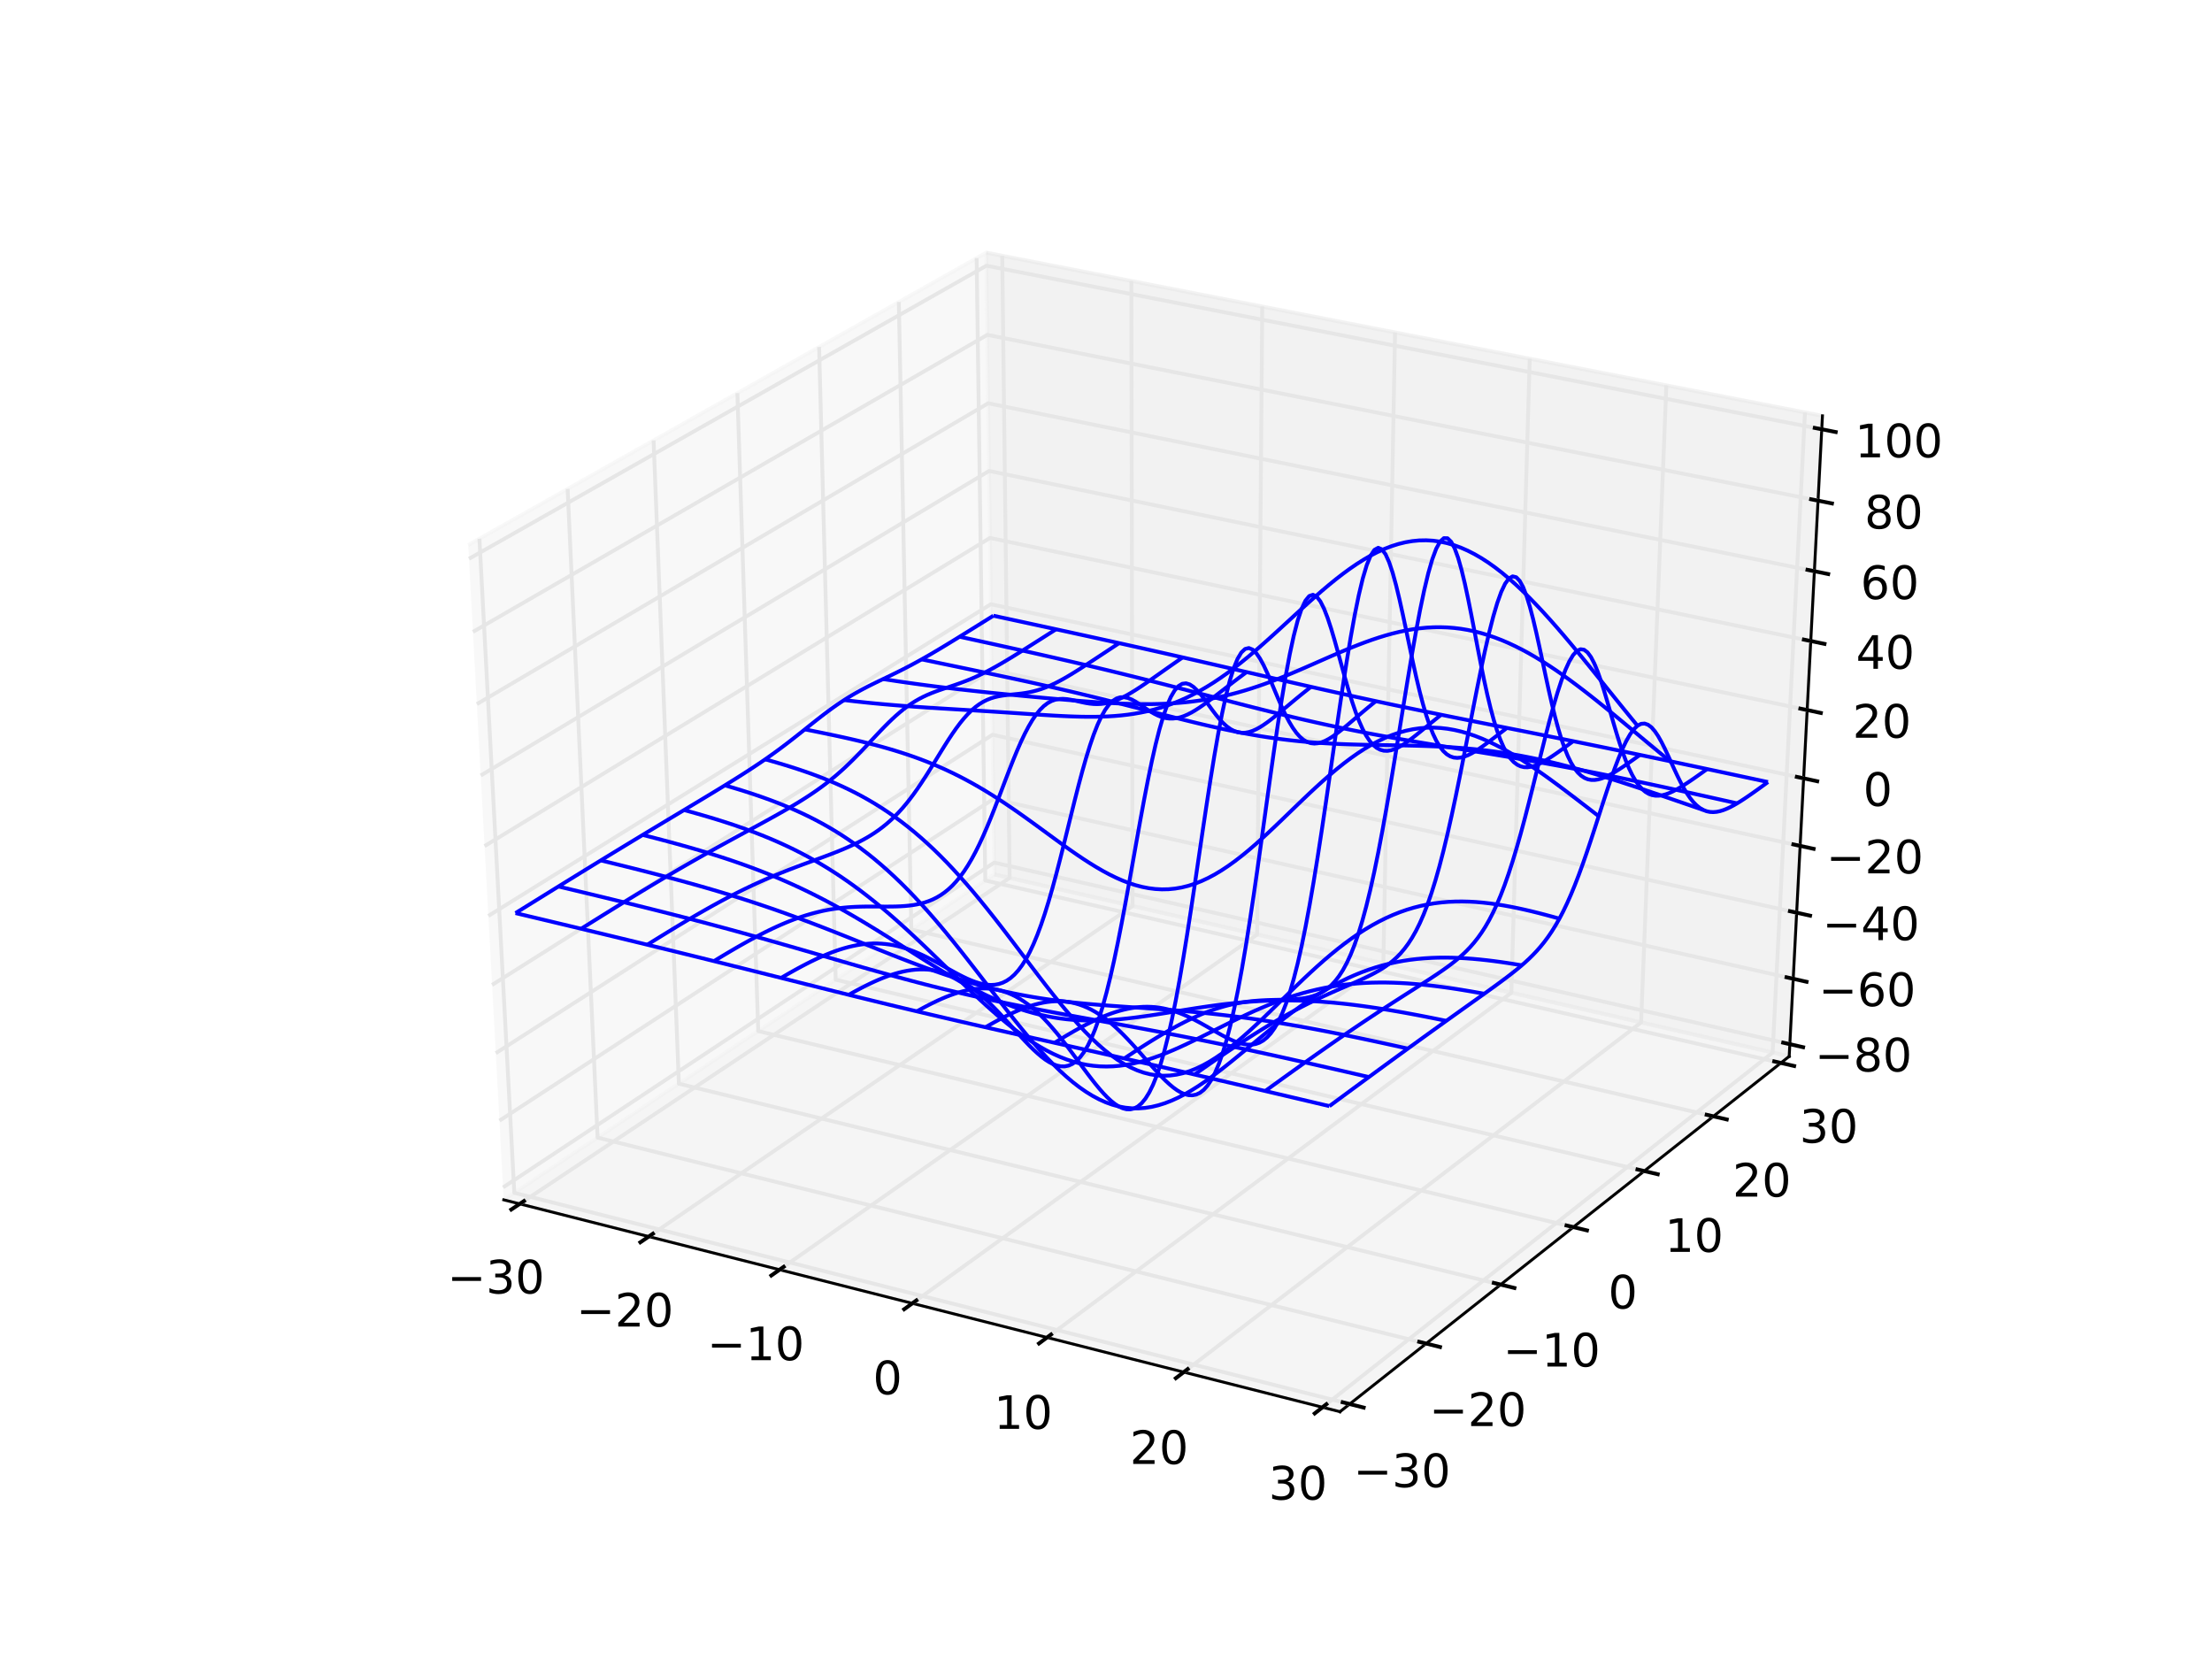 <?xml version="1.0" encoding="utf-8" standalone="no"?>
<!DOCTYPE svg PUBLIC "-//W3C//DTD SVG 1.1//EN"
  "http://www.w3.org/Graphics/SVG/1.1/DTD/svg11.dtd">
<!-- Created with matplotlib (http://matplotlib.org/) -->
<svg height="432pt" version="1.1" viewBox="0 0 576 432" width="576pt" xmlns="http://www.w3.org/2000/svg" xmlns:xlink="http://www.w3.org/1999/xlink">
 <defs>
  <style type="text/css">
*{stroke-linecap:butt;stroke-linejoin:round;}
  </style>
 </defs>
 <g id="figure_1">
  <g id="patch_1">
   <path d="
M0 432
L576 432
L576 0
L0 0
z
" style="fill:#ffffff;"/>
  </g>
  <g id="patch_2">
   <path d="
M72 388.8
L518.4 388.8
L518.4 43.2
L72 43.2
z
" style="fill:#ffffff;"/>
  </g>
  <g id="pane3d_1">
   <g id="patch_3">
    <path d="
M131.177 312.435
L258.939 227.701
L256.812 65.79
L121.927 141.921" style="fill:#f2f2f2;opacity:0.5;stroke:#f2f2f2;"/>
   </g>
  </g>
  <g id="pane3d_2">
   <g id="patch_4">
    <path d="
M258.939 227.701
L465.902 275.073
L474.561 108.279
L256.812 65.79" style="fill:#e6e6e6;opacity:0.5;stroke:#e6e6e6;"/>
   </g>
  </g>
  <g id="pane3d_3">
   <g id="patch_5">
    <path d="
M131.177 312.435
L348.93 367.606
L465.902 275.073
L258.939 227.701" style="fill:#ececec;opacity:0.5;stroke:#ececec;"/>
   </g>
  </g>
  <g id="axis3d_1">
   <g id="line2d_1">
    <path d="
M131.177 312.435
L348.93 367.606" style="fill:none;stroke:#000000;stroke-linecap:square;stroke-width:0.75;"/>
   </g>
   <g id="Line3DCollection_1">
    <defs>
     <path d="
M135.341 -118.51
L262.91 -203.39
L260.981 -365.397" id="C0_0_07aeb28047"/>
     <path d="
M168.925 -110.001
L294.916 -196.064
L294.596 -358.837" id="C0_1_7735b39ec4"/>
     <path d="
M202.996 -101.369
L327.353 -188.64
L328.686 -352.185" id="C0_2_b3ec6b00f3"/>
     <path d="
M237.566 -92.61
L360.229 -181.115
L363.263 -345.439" id="C0_3_3c79f2f2e6"/>
     <path d="
M272.644 -83.722
L393.554 -173.487
L398.335 -338.595" id="C0_4_ed14a9b089"/>
     <path d="
M308.244 -74.702
L427.337 -165.754
L433.914 -331.652" id="C0_5_c01f708319"/>
     <path d="
M344.375 -65.548
L461.587 -157.915
L470.012 -324.609" id="C0_6_01854ad9a3"/>
    </defs>
    <use style="fill:none;stroke:#e6e6e6;" x="0.0" xlink:href="#C0_0_07aeb28047" y="432.0"/>
    <use style="fill:none;stroke:#e6e6e6;" x="0.0" xlink:href="#C0_1_7735b39ec4" y="432.0"/>
    <use style="fill:none;stroke:#e6e6e6;" x="0.0" xlink:href="#C0_2_b3ec6b00f3" y="432.0"/>
    <use style="fill:none;stroke:#e6e6e6;" x="0.0" xlink:href="#C0_3_3c79f2f2e6" y="432.0"/>
    <use style="fill:none;stroke:#e6e6e6;" x="0.0" xlink:href="#C0_4_ed14a9b089" y="432.0"/>
    <use style="fill:none;stroke:#e6e6e6;" x="0.0" xlink:href="#C0_5_c01f708319" y="432.0"/>
    <use style="fill:none;stroke:#e6e6e6;" x="0.0" xlink:href="#C0_6_01854ad9a3" y="432.0"/>
   </g>
   <g id="xtick_1">
    <g id="line2d_2">
     <path d="
M136.44 312.758
L133.139 314.955" style="fill:none;stroke:#000000;stroke-linecap:square;"/>
    </g>
    <g id="text_1">
     <!-- −30 -->
     <defs>
      <path d="
M10.594 35.5
L73.188 35.5
L73.188 27.203
L10.594 27.203
z
" id="BitstreamVeraSans-Roman-2212"/>
      <path d="
M40.578 39.312
Q47.656 37.797 51.625 33
Q55.609 28.219 55.609 21.188
Q55.609 10.406 48.188 4.484
Q40.766 -1.422 27.094 -1.422
Q22.516 -1.422 17.656 -0.516
Q12.797 0.391 7.625 2.203
L7.625 11.719
Q11.719 9.328 16.594 8.109
Q21.484 6.891 26.812 6.891
Q36.078 6.891 40.938 10.547
Q45.797 14.203 45.797 21.188
Q45.797 27.641 41.281 31.266
Q36.766 34.906 28.719 34.906
L20.219 34.906
L20.219 43.016
L29.109 43.016
Q36.375 43.016 40.234 45.922
Q44.094 48.828 44.094 54.297
Q44.094 59.906 40.109 62.906
Q36.141 65.922 28.719 65.922
Q24.656 65.922 20.016 65.031
Q15.375 64.156 9.812 62.312
L9.812 71.094
Q15.438 72.656 20.344 73.438
Q25.25 74.219 29.594 74.219
Q40.828 74.219 47.359 69.109
Q53.906 64.016 53.906 55.328
Q53.906 49.266 50.438 45.094
Q46.969 40.922 40.578 39.312" id="BitstreamVeraSans-Roman-33"/>
      <path d="
M31.781 66.406
Q24.172 66.406 20.328 58.906
Q16.5 51.422 16.5 36.375
Q16.5 21.391 20.328 13.891
Q24.172 6.391 31.781 6.391
Q39.453 6.391 43.281 13.891
Q47.125 21.391 47.125 36.375
Q47.125 51.422 43.281 58.906
Q39.453 66.406 31.781 66.406
M31.781 74.219
Q44.047 74.219 50.516 64.516
Q56.984 54.828 56.984 36.375
Q56.984 17.969 50.516 8.266
Q44.047 -1.422 31.781 -1.422
Q19.531 -1.422 13.062 8.266
Q6.594 17.969 6.594 36.375
Q6.594 54.828 13.062 64.516
Q19.531 74.219 31.781 74.219" id="BitstreamVeraSans-Roman-30"/>
     </defs>
     <g transform="translate(116.485 336.811)scale(0.12 -0.12)">
      <use xlink:href="#BitstreamVeraSans-Roman-2212"/>
      <use x="83.789" xlink:href="#BitstreamVeraSans-Roman-33"/>
      <use x="147.412" xlink:href="#BitstreamVeraSans-Roman-30"/>
     </g>
    </g>
   </g>
   <g id="xtick_2">
    <g id="line2d_3">
     <path d="
M170.011 321.257
L166.749 323.485" style="fill:none;stroke:#000000;stroke-linecap:square;"/>
    </g>
    <g id="text_2">
     <!-- −20 -->
     <defs>
      <path d="
M19.188 8.297
L53.609 8.297
L53.609 0
L7.328 0
L7.328 8.297
Q12.938 14.109 22.625 23.891
Q32.328 33.688 34.812 36.531
Q39.547 41.844 41.422 45.531
Q43.312 49.219 43.312 52.781
Q43.312 58.594 39.234 62.25
Q35.156 65.922 28.609 65.922
Q23.969 65.922 18.812 64.312
Q13.672 62.703 7.812 59.422
L7.812 69.391
Q13.766 71.781 18.938 73
Q24.125 74.219 28.422 74.219
Q39.75 74.219 46.484 68.547
Q53.219 62.891 53.219 53.422
Q53.219 48.922 51.531 44.891
Q49.859 40.875 45.406 35.406
Q44.188 33.984 37.641 27.219
Q31.109 20.453 19.188 8.297" id="BitstreamVeraSans-Roman-32"/>
     </defs>
     <g transform="translate(150.065 345.435)scale(0.12 -0.12)">
      <use xlink:href="#BitstreamVeraSans-Roman-2212"/>
      <use x="83.789" xlink:href="#BitstreamVeraSans-Roman-32"/>
      <use x="147.412" xlink:href="#BitstreamVeraSans-Roman-30"/>
     </g>
    </g>
   </g>
   <g id="xtick_3">
    <g id="line2d_4">
     <path d="
M204.069 329.879
L200.847 332.139" style="fill:none;stroke:#000000;stroke-linecap:square;"/>
    </g>
    <g id="text_3">
     <!-- −10 -->
     <defs>
      <path d="
M12.406 8.297
L28.516 8.297
L28.516 63.922
L10.984 60.406
L10.984 69.391
L28.422 72.906
L38.281 72.906
L38.281 8.297
L54.391 8.297
L54.391 0
L12.406 0
z
" id="BitstreamVeraSans-Roman-31"/>
     </defs>
     <g transform="translate(184.134 354.184)scale(0.12 -0.12)">
      <use xlink:href="#BitstreamVeraSans-Roman-2212"/>
      <use x="83.789" xlink:href="#BitstreamVeraSans-Roman-31"/>
      <use x="147.412" xlink:href="#BitstreamVeraSans-Roman-30"/>
     </g>
    </g>
   </g>
   <g id="xtick_4">
    <g id="line2d_5">
     <path d="
M238.624 338.626
L235.445 340.92" style="fill:none;stroke:#000000;stroke-linecap:square;"/>
    </g>
    <g id="text_4">
     <!-- 0 -->
     <g transform="translate(227.307 363.062)scale(0.12 -0.12)">
      <use xlink:href="#BitstreamVeraSans-Roman-30"/>
     </g>
    </g>
   </g>
   <g id="xtick_5">
    <g id="line2d_6">
     <path d="
M273.688 347.503
L270.553 349.831" style="fill:none;stroke:#000000;stroke-linecap:square;"/>
    </g>
    <g id="text_5">
     <!-- 10 -->
     <g transform="translate(258.83 372.07)scale(0.12 -0.12)">
      <use xlink:href="#BitstreamVeraSans-Roman-31"/>
      <use x="63.623" xlink:href="#BitstreamVeraSans-Roman-30"/>
     </g>
    </g>
   </g>
   <g id="xtick_6">
    <g id="line2d_7">
     <path d="
M309.272 356.511
L306.182 358.874" style="fill:none;stroke:#000000;stroke-linecap:square;"/>
    </g>
    <g id="text_6">
     <!-- 20 -->
     <g transform="translate(294.21 381.212)scale(0.12 -0.12)">
      <use xlink:href="#BitstreamVeraSans-Roman-32"/>
      <use x="63.623" xlink:href="#BitstreamVeraSans-Roman-30"/>
     </g>
    </g>
   </g>
   <g id="xtick_7">
    <g id="line2d_8">
     <path d="
M345.388 365.654
L342.345 368.052" style="fill:none;stroke:#000000;stroke-linecap:square;"/>
    </g>
    <g id="text_7">
     <!-- 30 -->
     <g transform="translate(330.36 390.492)scale(0.12 -0.12)">
      <use xlink:href="#BitstreamVeraSans-Roman-33"/>
      <use x="63.623" xlink:href="#BitstreamVeraSans-Roman-30"/>
     </g>
    </g>
   </g>
  </g>
  <g id="axis3d_2">
   <g id="line2d_9">
    <path d="
M465.902 275.073
L348.93 367.606" style="fill:none;stroke:#000000;stroke-linecap:square;stroke-width:0.75;"/>
   </g>
   <g id="Line3DCollection_2">
    <defs>
     <path d="
M124.84 -291.723
L133.926 -121.388
L351.455 -66.391" id="C1_0_a86e1d9d19"/>
     <path d="
M147.807 -304.686
L155.614 -135.772
L371.363 -82.14" id="C1_1_96f7895607"/>
     <path d="
M170.191 -317.32
L176.778 -149.808
L390.769 -97.492" id="C1_2_2e0e2910e9"/>
     <path d="
M192.013 -329.637
L197.438 -163.51
L409.692 -112.462" id="C1_3_6df352dd30"/>
     <path d="
M213.295 -341.648
L217.611 -176.889
L428.15 -127.063" id="C1_4_b283806f2a"/>
     <path d="
M234.055 -353.366
L237.314 -189.957
L446.158 -141.309" id="C1_5_f5e35177e8"/>
     <path d="
M254.314 -364.8
L256.564 -202.724
L463.734 -155.213" id="C1_6_4fc8a8dc00"/>
    </defs>
    <use style="fill:none;stroke:#e6e6e6;" x="0.0" xlink:href="#C1_0_a86e1d9d19" y="432.0"/>
    <use style="fill:none;stroke:#e6e6e6;" x="0.0" xlink:href="#C1_1_96f7895607" y="432.0"/>
    <use style="fill:none;stroke:#e6e6e6;" x="0.0" xlink:href="#C1_2_2e0e2910e9" y="432.0"/>
    <use style="fill:none;stroke:#e6e6e6;" x="0.0" xlink:href="#C1_3_6df352dd30" y="432.0"/>
    <use style="fill:none;stroke:#e6e6e6;" x="0.0" xlink:href="#C1_4_b283806f2a" y="432.0"/>
    <use style="fill:none;stroke:#e6e6e6;" x="0.0" xlink:href="#C1_5_f5e35177e8" y="432.0"/>
    <use style="fill:none;stroke:#e6e6e6;" x="0.0" xlink:href="#C1_6_4fc8a8dc00" y="432.0"/>
   </g>
   <g id="xtick_8">
    <g id="line2d_10">
     <path d="
M349.634 365.149
L355.1 366.531" style="fill:none;stroke:#000000;stroke-linecap:square;"/>
    </g>
    <g id="text_8">
     <!-- −30 -->
     <g transform="translate(352.419 387.249)scale(0.12 -0.12)">
      <use xlink:href="#BitstreamVeraSans-Roman-2212"/>
      <use x="83.789" xlink:href="#BitstreamVeraSans-Roman-33"/>
      <use x="147.412" xlink:href="#BitstreamVeraSans-Roman-30"/>
     </g>
    </g>
   </g>
   <g id="xtick_9">
    <g id="line2d_11">
     <path d="
M369.558 349.411
L374.977 350.758" style="fill:none;stroke:#000000;stroke-linecap:square;"/>
    </g>
    <g id="text_9">
     <!-- −20 -->
     <g transform="translate(372.159 371.347)scale(0.12 -0.12)">
      <use xlink:href="#BitstreamVeraSans-Roman-2212"/>
      <use x="83.789" xlink:href="#BitstreamVeraSans-Roman-32"/>
      <use x="147.412" xlink:href="#BitstreamVeraSans-Roman-30"/>
     </g>
    </g>
   </g>
   <g id="xtick_10">
    <g id="line2d_12">
     <path d="
M388.98 334.07
L394.352 335.384" style="fill:none;stroke:#000000;stroke-linecap:square;"/>
    </g>
    <g id="text_10">
     <!-- −10 -->
     <g transform="translate(391.401 355.845)scale(0.12 -0.12)">
      <use xlink:href="#BitstreamVeraSans-Roman-2212"/>
      <use x="83.789" xlink:href="#BitstreamVeraSans-Roman-31"/>
      <use x="147.412" xlink:href="#BitstreamVeraSans-Roman-30"/>
     </g>
    </g>
   </g>
   <g id="xtick_11">
    <g id="line2d_13">
     <path d="
M407.919 319.112
L413.244 320.393" style="fill:none;stroke:#000000;stroke-linecap:square;"/>
    </g>
    <g id="text_11">
     <!-- 0 -->
     <g transform="translate(418.769 340.729)scale(0.12 -0.12)">
      <use xlink:href="#BitstreamVeraSans-Roman-30"/>
     </g>
    </g>
   </g>
   <g id="xtick_12">
    <g id="line2d_14">
     <path d="
M426.391 304.521
L431.67 305.771" style="fill:none;stroke:#000000;stroke-linecap:square;"/>
    </g>
    <g id="text_12">
     <!-- 10 -->
     <g transform="translate(433.517 325.985)scale(0.12 -0.12)">
      <use xlink:href="#BitstreamVeraSans-Roman-31"/>
      <use x="63.623" xlink:href="#BitstreamVeraSans-Roman-30"/>
     </g>
    </g>
   </g>
   <g id="xtick_13">
    <g id="line2d_15">
     <path d="
M444.415 290.285
L449.649 291.504" style="fill:none;stroke:#000000;stroke-linecap:square;"/>
    </g>
    <g id="text_13">
     <!-- 20 -->
     <g transform="translate(451.154 311.6)scale(0.12 -0.12)">
      <use xlink:href="#BitstreamVeraSans-Roman-32"/>
      <use x="63.623" xlink:href="#BitstreamVeraSans-Roman-30"/>
     </g>
    </g>
   </g>
   <g id="xtick_14">
    <g id="line2d_16">
     <path d="
M462.006 276.391
L467.195 277.581" style="fill:none;stroke:#000000;stroke-linecap:square;"/>
    </g>
    <g id="text_14">
     <!-- 30 -->
     <g transform="translate(468.6 297.559)scale(0.12 -0.12)">
      <use xlink:href="#BitstreamVeraSans-Roman-33"/>
      <use x="63.623" xlink:href="#BitstreamVeraSans-Roman-30"/>
     </g>
    </g>
   </g>
  </g>
  <g id="axis3d_3">
   <g id="line2d_17">
    <path d="
M465.902 275.073
L474.561 108.279" style="fill:none;stroke:#000000;stroke-linecap:square;stroke-width:0.75;"/>
   </g>
   <g id="Line3DCollection_3">
    <defs>
     <path d="
M466.066 -160.1
L258.899 -207.385
L131.002 -122.803" id="C2_0_3f3cbe06ab"/>
     <path d="
M466.95 -177.127
L258.681 -223.945
L130.059 -140.184" id="C2_1_ddbadb3634"/>
     <path d="
M467.844 -194.338
L258.461 -240.675
L129.105 -157.759" id="C2_2_675093d56c"/>
     <path d="
M468.747 -211.735
L258.239 -257.58
L128.141 -175.531" id="C2_3_dc1a5acb64"/>
     <path d="
M469.66 -229.322
L258.015 -274.661
L127.166 -193.503" id="C2_4_e7e965ef3a"/>
     <path d="
M470.583 -247.102
L257.788 -291.921
L126.18 -211.678" id="C2_5_5485369b1b"/>
     <path d="
M471.516 -265.078
L257.559 -309.364
L125.183 -230.061" id="C2_6_079f52ed60"/>
     <path d="
M472.46 -283.253
L257.327 -326.991
L124.174 -248.654" id="C2_7_129bdd96e9"/>
     <path d="
M473.414 -301.63
L257.093 -344.806
L123.154 -267.462" id="C2_8_05015eb2d4"/>
     <path d="
M474.379 -320.214
L256.857 -362.812
L122.121 -286.487" id="C2_9_4f8517cd78"/>
    </defs>
    <use style="fill:none;stroke:#e6e6e6;" x="0.0" xlink:href="#C2_0_3f3cbe06ab" y="432.0"/>
    <use style="fill:none;stroke:#e6e6e6;" x="0.0" xlink:href="#C2_1_ddbadb3634" y="432.0"/>
    <use style="fill:none;stroke:#e6e6e6;" x="0.0" xlink:href="#C2_2_675093d56c" y="432.0"/>
    <use style="fill:none;stroke:#e6e6e6;" x="0.0" xlink:href="#C2_3_dc1a5acb64" y="432.0"/>
    <use style="fill:none;stroke:#e6e6e6;" x="0.0" xlink:href="#C2_4_e7e965ef3a" y="432.0"/>
    <use style="fill:none;stroke:#e6e6e6;" x="0.0" xlink:href="#C2_5_5485369b1b" y="432.0"/>
    <use style="fill:none;stroke:#e6e6e6;" x="0.0" xlink:href="#C2_6_079f52ed60" y="432.0"/>
    <use style="fill:none;stroke:#e6e6e6;" x="0.0" xlink:href="#C2_7_129bdd96e9" y="432.0"/>
    <use style="fill:none;stroke:#e6e6e6;" x="0.0" xlink:href="#C2_8_05015eb2d4" y="432.0"/>
    <use style="fill:none;stroke:#e6e6e6;" x="0.0" xlink:href="#C2_9_4f8517cd78" y="432.0"/>
   </g>
   <g id="xtick_15">
    <g id="line2d_18">
     <path d="
M464.338 271.506
L469.527 272.69" style="fill:none;stroke:#000000;stroke-linecap:square;"/>
    </g>
    <g id="text_15">
     <!-- −80 -->
     <defs>
      <path d="
M31.781 34.625
Q24.75 34.625 20.719 30.859
Q16.703 27.094 16.703 20.516
Q16.703 13.922 20.719 10.156
Q24.75 6.391 31.781 6.391
Q38.812 6.391 42.859 10.172
Q46.922 13.969 46.922 20.516
Q46.922 27.094 42.891 30.859
Q38.875 34.625 31.781 34.625
M21.922 38.812
Q15.578 40.375 12.031 44.719
Q8.5 49.078 8.5 55.328
Q8.5 64.062 14.719 69.141
Q20.953 74.219 31.781 74.219
Q42.672 74.219 48.875 69.141
Q55.078 64.062 55.078 55.328
Q55.078 49.078 51.531 44.719
Q48 40.375 41.703 38.812
Q48.828 37.156 52.797 32.312
Q56.781 27.484 56.781 20.516
Q56.781 9.906 50.312 4.234
Q43.844 -1.422 31.781 -1.422
Q19.734 -1.422 13.25 4.234
Q6.781 9.906 6.781 20.516
Q6.781 27.484 10.781 32.312
Q14.797 37.156 21.922 38.812
M18.312 54.391
Q18.312 48.734 21.844 45.562
Q25.391 42.391 31.781 42.391
Q38.141 42.391 41.719 45.562
Q45.312 48.734 45.312 54.391
Q45.312 60.062 41.719 63.234
Q38.141 66.406 31.781 66.406
Q25.391 66.406 21.844 63.234
Q18.312 60.062 18.312 54.391" id="BitstreamVeraSans-Roman-38"/>
     </defs>
     <g transform="translate(472.574 279)scale(0.12 -0.12)">
      <use xlink:href="#BitstreamVeraSans-Roman-2212"/>
      <use x="83.789" xlink:href="#BitstreamVeraSans-Roman-38"/>
      <use x="147.412" xlink:href="#BitstreamVeraSans-Roman-30"/>
     </g>
    </g>
   </g>
   <g id="xtick_16">
    <g id="line2d_19">
     <path d="
M465.212 254.482
L470.43 255.655" style="fill:none;stroke:#000000;stroke-linecap:square;"/>
    </g>
    <g id="text_16">
     <!-- −60 -->
     <defs>
      <path d="
M33.016 40.375
Q26.375 40.375 22.484 35.828
Q18.609 31.297 18.609 23.391
Q18.609 15.531 22.484 10.953
Q26.375 6.391 33.016 6.391
Q39.656 6.391 43.531 10.953
Q47.406 15.531 47.406 23.391
Q47.406 31.297 43.531 35.828
Q39.656 40.375 33.016 40.375
M52.594 71.297
L52.594 62.312
Q48.875 64.062 45.094 64.984
Q41.312 65.922 37.594 65.922
Q27.828 65.922 22.672 59.328
Q17.531 52.734 16.797 39.406
Q19.672 43.656 24.016 45.922
Q28.375 48.188 33.594 48.188
Q44.578 48.188 50.953 41.516
Q57.328 34.859 57.328 23.391
Q57.328 12.156 50.688 5.359
Q44.047 -1.422 33.016 -1.422
Q20.359 -1.422 13.672 8.266
Q6.984 17.969 6.984 36.375
Q6.984 53.656 15.188 63.938
Q23.391 74.219 37.203 74.219
Q40.922 74.219 44.703 73.484
Q48.484 72.75 52.594 71.297" id="BitstreamVeraSans-Roman-36"/>
     </defs>
     <g transform="translate(473.554 261.992)scale(0.12 -0.12)">
      <use xlink:href="#BitstreamVeraSans-Roman-2212"/>
      <use x="83.789" xlink:href="#BitstreamVeraSans-Roman-36"/>
      <use x="147.412" xlink:href="#BitstreamVeraSans-Roman-30"/>
     </g>
    </g>
   </g>
   <g id="xtick_17">
    <g id="line2d_20">
     <path d="
M466.096 237.276
L471.343 238.437" style="fill:none;stroke:#000000;stroke-linecap:square;"/>
    </g>
    <g id="text_17">
     <!-- −40 -->
     <defs>
      <path d="
M37.797 64.312
L12.891 25.391
L37.797 25.391
z

M35.203 72.906
L47.609 72.906
L47.609 25.391
L58.016 25.391
L58.016 17.188
L47.609 17.188
L47.609 0
L37.797 0
L37.797 17.188
L4.891 17.188
L4.891 26.703
z
" id="BitstreamVeraSans-Roman-34"/>
     </defs>
     <g transform="translate(474.544 244.801)scale(0.12 -0.12)">
      <use xlink:href="#BitstreamVeraSans-Roman-2212"/>
      <use x="83.789" xlink:href="#BitstreamVeraSans-Roman-34"/>
      <use x="147.412" xlink:href="#BitstreamVeraSans-Roman-30"/>
     </g>
    </g>
   </g>
   <g id="xtick_18">
    <g id="line2d_21">
     <path d="
M466.989 219.882
L472.266 221.031" style="fill:none;stroke:#000000;stroke-linecap:square;"/>
    </g>
    <g id="text_18">
     <!-- −20 -->
     <g transform="translate(475.544 227.424)scale(0.12 -0.12)">
      <use xlink:href="#BitstreamVeraSans-Roman-2212"/>
      <use x="83.789" xlink:href="#BitstreamVeraSans-Roman-32"/>
      <use x="147.412" xlink:href="#BitstreamVeraSans-Roman-30"/>
     </g>
    </g>
   </g>
   <g id="xtick_19">
    <g id="line2d_22">
     <path d="
M467.893 202.299
L473.199 203.436" style="fill:none;stroke:#000000;stroke-linecap:square;"/>
    </g>
    <g id="text_19">
     <!-- 0 -->
     <g transform="translate(485.161 209.859)scale(0.12 -0.12)">
      <use xlink:href="#BitstreamVeraSans-Roman-30"/>
     </g>
    </g>
   </g>
   <g id="xtick_20">
    <g id="line2d_23">
     <path d="
M468.806 184.524
L474.142 185.648" style="fill:none;stroke:#000000;stroke-linecap:square;"/>
    </g>
    <g id="text_20">
     <!-- 20 -->
     <g transform="translate(482.411 192.101)scale(0.12 -0.12)">
      <use xlink:href="#BitstreamVeraSans-Roman-32"/>
      <use x="63.623" xlink:href="#BitstreamVeraSans-Roman-30"/>
     </g>
    </g>
   </g>
   <g id="xtick_21">
    <g id="line2d_24">
     <path d="
M469.729 166.552
L475.095 167.663" style="fill:none;stroke:#000000;stroke-linecap:square;"/>
    </g>
    <g id="text_21">
     <!-- 40 -->
     <g transform="translate(483.298 174.147)scale(0.12 -0.12)">
      <use xlink:href="#BitstreamVeraSans-Roman-34"/>
      <use x="63.623" xlink:href="#BitstreamVeraSans-Roman-30"/>
     </g>
    </g>
   </g>
   <g id="xtick_22">
    <g id="line2d_25">
     <path d="
M470.662 148.382
L476.059 149.479" style="fill:none;stroke:#000000;stroke-linecap:square;"/>
    </g>
    <g id="text_22">
     <!-- 60 -->
     <g transform="translate(484.469 155.995)scale(0.12 -0.12)">
      <use xlink:href="#BitstreamVeraSans-Roman-36"/>
      <use x="63.623" xlink:href="#BitstreamVeraSans-Roman-30"/>
     </g>
    </g>
   </g>
   <g id="xtick_23">
    <g id="line2d_26">
     <path d="
M471.606 130.009
L477.034 131.093" style="fill:none;stroke:#000000;stroke-linecap:square;"/>
    </g>
    <g id="text_23">
     <!-- 80 -->
     <g transform="translate(485.514 137.641)scale(0.12 -0.12)">
      <use xlink:href="#BitstreamVeraSans-Roman-38"/>
      <use x="63.623" xlink:href="#BitstreamVeraSans-Roman-30"/>
     </g>
    </g>
   </g>
   <g id="xtick_24">
    <g id="line2d_27">
     <path d="
M472.56 111.43
L478.02 112.5" style="fill:none;stroke:#000000;stroke-linecap:square;"/>
    </g>
    <g id="text_24">
     <!-- 100 -->
     <g transform="translate(483.018 119.082)scale(0.12 -0.12)">
      <use xlink:href="#BitstreamVeraSans-Roman-31"/>
      <use x="63.623" xlink:href="#BitstreamVeraSans-Roman-30"/>
      <use x="127.246" xlink:href="#BitstreamVeraSans-Roman-30"/>
     </g>
    </g>
   </g>
  </g>
  <g id="axes_1">
   <g id="Line3DCollection_4">
    <defs>
     <path d="
M134.241 -194.234
L135.945 -193.828
L137.65 -193.422
L139.357 -193.015
L141.065 -192.608
L142.774 -192.201
L144.484 -191.792
L146.196 -191.383
L147.909 -190.974
L149.623 -190.563
L151.339 -190.152
L153.056 -189.741
L154.774 -189.328
L156.493 -188.915
L158.214 -188.5
L159.936 -188.085
L161.659 -187.669
L163.383 -187.252
L165.109 -186.834
L166.836 -186.415
L168.564 -185.994
L170.294 -185.573
L172.025 -185.15
L173.757 -184.727
L175.491 -184.302
L177.226 -183.875
L178.962 -183.448
L180.699 -183.02
L182.438 -182.59
L184.178 -182.159
L185.919 -181.727
L187.662 -181.294
L189.406 -180.859
L191.151 -180.424
L192.898 -179.988
L194.645 -179.55
L196.394 -179.112
L198.145 -178.673
L199.896 -178.234
L201.649 -177.794
L203.404 -177.353
L205.159 -176.913
L206.916 -176.472
L208.674 -176.031
L210.433 -175.59
L212.194 -175.149
L213.956 -174.708
L215.719 -174.269
L217.483 -173.829
L219.249 -173.391
L221.016 -172.953
L222.784 -172.516
L224.553 -172.081
L226.324 -171.647
L228.096 -171.214
L229.869 -170.782
L231.643 -170.352
L233.419 -169.924
L235.196 -169.497
L236.974 -169.072
L238.754 -168.649
L240.535 -168.227
L242.317 -167.807
L244.101 -167.389
L245.885 -166.972
L247.672 -166.557
L249.459 -166.143
L251.248 -165.731
L253.038 -165.321
L254.829 -164.911
L256.622 -164.503
L258.416 -164.095
L260.212 -163.689
L262.008 -163.284
L263.807 -162.879
L265.606 -162.474
L267.407 -162.07
L269.209 -161.666
L271.013 -161.262
L272.818 -160.858
L274.624 -160.454
L276.432 -160.05
L278.241 -159.645
L280.052 -159.24
L281.864 -158.834
L283.678 -158.427
L285.492 -158.02
L287.309 -157.611
L289.126 -157.202
L290.945 -156.791
L292.766 -156.38
L294.587 -155.967
L296.411 -155.553
L298.235 -155.138
L300.061 -154.722
L301.889 -154.304
L303.717 -153.885
L305.548 -153.465
L307.379 -153.044
L309.212 -152.622
L311.047 -152.198
L312.883 -151.773
L314.72 -151.347
L316.558 -150.92
L318.399 -150.492
L320.24 -150.063
L322.083 -149.633
L323.927 -149.202
L325.773 -148.77
L327.62 -148.337
L329.468 -147.904
L331.318 -147.469
L333.17 -147.034
L335.022 -146.598
L336.876 -146.161
L338.732 -145.724
L340.589 -145.286
L342.447 -144.847
L344.307 -144.408
L346.168 -143.968" id="C3_0_eb088a2e91"/>
     <path d="
M145.416 -201.161
L147.114 -200.756
L148.813 -200.351
L150.513 -199.944
L152.214 -199.536
L153.917 -199.126
L155.621 -198.715
L157.326 -198.302
L159.033 -197.888
L160.741 -197.472
L162.45 -197.054
L164.16 -196.633
L165.872 -196.211
L167.585 -195.786
L169.3 -195.358
L171.016 -194.928
L172.733 -194.495
L174.451 -194.059
L176.171 -193.62
L177.892 -193.177
L179.614 -192.731
L181.338 -192.282
L183.063 -191.829
L184.79 -191.372
L186.517 -190.911
L188.246 -190.447
L189.977 -189.979
L191.709 -189.507
L193.442 -189.031
L195.176 -188.551
L196.912 -188.068
L198.649 -187.581
L200.387 -187.091
L202.127 -186.597
L203.867 -186.101
L205.609 -185.602
L207.353 -185.101
L209.097 -184.597
L210.843 -184.092
L212.59 -183.586
L214.338 -183.078
L216.087 -182.571
L217.838 -182.064
L219.59 -181.557
L221.342 -181.051
L223.096 -180.547
L224.852 -180.046
L226.608 -179.547
L228.365 -179.052
L230.124 -178.561
L231.883 -178.074
L233.644 -177.591
L235.406 -177.115
L237.169 -176.644
L238.933 -176.179
L240.698 -175.721
L242.464 -175.27
L244.231 -174.826
L246 -174.389
L247.77 -173.96
L249.541 -173.539
L251.313 -173.125
L253.086 -172.719
L254.86 -172.32
L256.636 -171.929
L258.413 -171.545
L260.191 -171.168
L261.971 -170.797
L263.752 -170.433
L265.534 -170.074
L267.317 -169.722
L269.102 -169.374
L270.888 -169.03
L272.676 -168.691
L274.465 -168.355
L276.255 -168.022
L278.047 -167.692
L279.84 -167.363
L281.635 -167.035
L283.431 -166.709
L285.229 -166.382
L287.028 -166.055
L288.828 -165.728
L290.63 -165.399
L292.434 -165.069
L294.238 -164.737
L296.045 -164.402
L297.852 -164.065
L299.662 -163.725
L301.472 -163.382
L303.285 -163.035
L305.098 -162.685
L306.913 -162.331
L308.73 -161.973
L310.548 -161.612
L312.367 -161.246
L314.188 -160.877
L316.01 -160.504
L317.834 -160.127
L319.659 -159.747
L321.485 -159.362
L323.313 -158.974
L325.142 -158.583
L326.973 -158.188
L328.805 -157.791
L330.638 -157.39
L332.473 -156.986
L334.309 -156.579
L336.147 -156.17
L337.986 -155.758
L339.826 -155.344
L341.668 -154.928
L343.511 -154.51
L345.356 -154.09
L347.202 -153.668
L349.049 -153.244
L350.898 -152.819
L352.748 -152.392
L354.6 -151.965
L356.453 -151.535" id="C3_1_b1b14b1bb5"/>
     <path d="
M156.453 -207.955
L158.145 -207.544
L159.838 -207.13
L161.532 -206.713
L163.227 -206.293
L164.924 -205.869
L166.622 -205.441
L168.321 -205.009
L170.022 -204.573
L171.725 -204.131
L173.428 -203.684
L175.133 -203.231
L176.84 -202.771
L178.547 -202.305
L180.257 -201.832
L181.967 -201.351
L183.679 -200.862
L185.393 -200.364
L187.108 -199.857
L188.824 -199.341
L190.542 -198.815
L192.262 -198.278
L193.983 -197.732
L195.705 -197.174
L197.428 -196.606
L199.154 -196.026
L200.88 -195.436
L202.608 -194.834
L204.337 -194.221
L206.068 -193.597
L207.8 -192.963
L209.533 -192.318
L211.267 -191.664
L213.003 -191.001
L214.74 -190.329
L216.478 -189.65
L218.217 -188.964
L219.958 -188.272
L221.699 -187.576
L223.441 -186.877
L225.185 -186.176
L226.929 -185.475
L228.674 -184.775
L230.421 -184.077
L232.168 -183.384
L233.915 -182.697
L235.664 -182.018
L237.414 -181.347
L239.164 -180.688
L240.915 -180.042
L242.667 -179.409
L244.419 -178.792
L246.172 -178.193
L247.926 -177.611
L249.681 -177.05
L251.437 -176.509
L253.193 -175.99
L254.95 -175.493
L256.709 -175.02
L258.468 -174.57
L260.228 -174.144
L261.989 -173.742
L263.751 -173.364
L265.514 -173.01
L267.278 -172.679
L269.043 -172.37
L270.81 -172.084
L272.578 -171.818
L274.347 -171.572
L276.117 -171.345
L277.889 -171.136
L279.662 -170.942
L281.437 -170.763
L283.213 -170.596
L284.991 -170.441
L286.77 -170.296
L288.551 -170.158
L290.334 -170.027
L292.118 -169.9
L293.904 -169.777
L295.691 -169.654
L297.481 -169.532
L299.271 -169.408
L301.064 -169.281
L302.858 -169.15
L304.654 -169.014
L306.451 -168.871
L308.25 -168.721
L310.051 -168.562
L311.853 -168.395
L313.657 -168.218
L315.463 -168.031
L317.27 -167.833
L319.078 -167.624
L320.888 -167.405
L322.7 -167.174
L324.513 -166.932
L326.328 -166.678
L328.144 -166.414
L329.961 -166.139
L331.78 -165.854
L333.6 -165.558
L335.422 -165.252
L337.245 -164.937
L339.07 -164.613
L340.896 -164.28
L342.723 -163.938
L344.552 -163.589
L346.382 -163.232
L348.213 -162.869
L350.046 -162.499
L351.88 -162.123
L353.715 -161.742
L355.552 -161.355
L357.39 -160.964
L359.23 -160.568
L361.071 -160.168
L362.913 -159.765
L364.756 -159.358
L366.601 -158.948" id="C3_2_4e24a129ac"/>
     <path d="
M167.356 -214.588
L169.042 -214.158
L170.729 -213.721
L172.418 -213.278
L174.108 -212.828
L175.799 -212.369
L177.492 -211.902
L179.186 -211.424
L180.882 -210.936
L182.58 -210.437
L184.279 -209.924
L185.979 -209.398
L187.681 -208.858
L189.385 -208.301
L191.09 -207.728
L192.797 -207.137
L194.506 -206.527
L196.216 -205.896
L197.928 -205.245
L199.642 -204.572
L201.357 -203.875
L203.074 -203.155
L204.792 -202.41
L206.513 -201.64
L208.234 -200.844
L209.957 -200.022
L211.682 -199.175
L213.408 -198.301
L215.136 -197.401
L216.865 -196.476
L218.595 -195.526
L220.327 -194.552
L222.059 -193.556
L223.793 -192.539
L225.528 -191.502
L227.264 -190.447
L229.001 -189.378
L230.738 -188.296
L232.476 -187.204
L234.215 -186.105
L235.955 -185.003
L237.695 -183.9
L239.435 -182.8
L241.176 -181.707
L242.917 -180.625
L244.658 -179.558
L246.4 -178.51
L248.141 -177.484
L249.883 -176.485
L251.625 -175.516
L253.367 -174.582
L255.11 -173.685
L256.852 -172.829
L258.595 -172.017
L260.338 -171.253
L262.081 -170.538
L263.824 -169.875
L265.568 -169.266
L267.312 -168.712
L269.057 -168.215
L270.803 -167.774
L272.549 -167.391
L274.296 -167.065
L276.044 -166.795
L277.793 -166.581
L279.543 -166.421
L281.294 -166.313
L283.047 -166.255
L284.801 -166.245
L286.556 -166.28
L288.313 -166.356
L290.072 -166.471
L291.833 -166.621
L293.595 -166.802
L295.36 -167.01
L297.126 -167.241
L298.894 -167.492
L300.665 -167.758
L302.437 -168.036
L304.212 -168.322
L305.988 -168.612
L307.767 -168.902
L309.548 -169.188
L311.33 -169.469
L313.115 -169.74
L314.902 -169.999
L316.691 -170.243
L318.482 -170.471
L320.275 -170.679
L322.07 -170.866
L323.866 -171.031
L325.665 -171.172
L327.465 -171.289
L329.267 -171.381
L331.07 -171.446
L332.876 -171.486
L334.682 -171.499
L336.491 -171.487
L338.301 -171.448
L340.112 -171.385
L341.925 -171.296
L343.739 -171.184
L345.554 -171.048
L347.371 -170.891
L349.189 -170.711
L351.009 -170.512
L352.83 -170.293
L354.652 -170.056
L356.475 -169.802
L358.3 -169.532
L360.126 -169.247
L361.953 -168.948
L363.781 -168.636
L365.611 -168.313
L367.442 -167.978
L369.274 -167.634
L371.108 -167.28
L372.942 -166.918
L374.778 -166.549
L376.616 -166.172" id="C3_3_3f62b11700"/>
     <path d="
M178.126 -221.066
L179.806 -220.605
L181.488 -220.133
L183.171 -219.649
L184.856 -219.152
L186.543 -218.64
L188.231 -218.111
L189.921 -217.564
L191.612 -216.998
L193.305 -216.41
L195 -215.799
L196.697 -215.163
L198.395 -214.5
L200.096 -213.808
L201.798 -213.085
L203.502 -212.329
L205.208 -211.538
L206.915 -210.709
L208.625 -209.842
L210.336 -208.934
L212.05 -207.984
L213.765 -206.99
L215.482 -205.951
L217.2 -204.865
L218.921 -203.732
L220.643 -202.551
L222.366 -201.323
L224.091 -200.046
L225.818 -198.722
L227.545 -197.351
L229.274 -195.935
L231.004 -194.476
L232.735 -192.975
L234.467 -191.436
L236.2 -189.861
L237.933 -188.255
L239.667 -186.622
L241.401 -184.966
L243.135 -183.292
L244.869 -181.606
L246.603 -179.914
L248.337 -178.223
L250.071 -176.538
L251.804 -174.867
L253.537 -173.216
L255.27 -171.593
L257.002 -170.006
L258.733 -168.461
L260.464 -166.965
L262.194 -165.526
L263.923 -164.151
L265.652 -162.845
L267.38 -161.615
L269.108 -160.468
L270.836 -159.407
L272.563 -158.438
L274.289 -157.564
L276.016 -156.79
L277.743 -156.118
L279.47 -155.549
L281.198 -155.086
L282.926 -154.728
L284.655 -154.475
L286.385 -154.326
L288.116 -154.28
L289.848 -154.333
L291.582 -154.482
L293.317 -154.725
L295.054 -155.055
L296.793 -155.467
L298.534 -155.957
L300.278 -156.518
L302.024 -157.144
L303.772 -157.828
L305.523 -158.562
L307.276 -159.34
L309.032 -160.155
L310.791 -160.998
L312.552 -161.864
L314.317 -162.745
L316.084 -163.634
L317.853 -164.524
L319.626 -165.409
L321.401 -166.283
L323.179 -167.14
L324.959 -167.976
L326.742 -168.785
L328.527 -169.563
L330.314 -170.307
L332.104 -171.013
L333.896 -171.677
L335.69 -172.299
L337.486 -172.875
L339.284 -173.406
L341.083 -173.888
L342.884 -174.323
L344.687 -174.71
L346.492 -175.049
L348.298 -175.34
L350.105 -175.585
L351.914 -175.784
L353.724 -175.939
L355.535 -176.052
L357.347 -176.123
L359.161 -176.155
L360.976 -176.15
L362.791 -176.109
L364.608 -176.034
L366.427 -175.928
L368.246 -175.793
L370.066 -175.63
L371.887 -175.442
L373.71 -175.23
L375.533 -174.996
L377.358 -174.742
L379.184 -174.47
L381.01 -174.181
L382.838 -173.877
L384.667 -173.56
L386.498 -173.23" id="C3_4_1e4df302b0"/>
     <path d="
M188.761 -227.496
L190.436 -227.008
L192.112 -226.505
L193.789 -225.985
L195.469 -225.445
L197.15 -224.884
L198.832 -224.299
L200.517 -223.69
L202.203 -223.052
L203.891 -222.383
L205.581 -221.682
L207.273 -220.944
L208.967 -220.168
L210.663 -219.35
L212.36 -218.488
L214.06 -217.579
L215.762 -216.619
L217.465 -215.606
L219.171 -214.538
L220.879 -213.412
L222.588 -212.225
L224.299 -210.975
L226.012 -209.66
L227.727 -208.279
L229.444 -206.831
L231.162 -205.314
L232.881 -203.729
L234.602 -202.076
L236.325 -200.354
L238.048 -198.567
L239.772 -196.715
L241.497 -194.802
L243.223 -192.83
L244.949 -190.803
L246.676 -188.727
L248.402 -186.606
L250.129 -184.448
L251.856 -182.257
L253.582 -180.042
L255.308 -177.812
L257.033 -175.573
L258.757 -173.336
L260.48 -171.11
L262.203 -168.904
L263.924 -166.73
L265.644 -164.596
L267.363 -162.513
L269.081 -160.493
L270.798 -158.544
L272.513 -156.677
L274.227 -154.901
L275.941 -153.227
L277.653 -151.661
L279.364 -150.214
L281.075 -148.891
L282.785 -147.7
L284.495 -146.645
L286.204 -145.733
L287.914 -144.967
L289.624 -144.349
L291.334 -143.881
L293.046 -143.564
L294.758 -143.398
L296.471 -143.38
L298.186 -143.508
L299.903 -143.779
L301.622 -144.187
L303.343 -144.727
L305.066 -145.393
L306.792 -146.178
L308.521 -147.072
L310.253 -148.068
L311.987 -149.156
L313.725 -150.327
L315.467 -151.571
L317.211 -152.877
L318.96 -154.236
L320.711 -155.635
L322.466 -157.067
L324.225 -158.519
L325.986 -159.983
L327.752 -161.448
L329.52 -162.906
L331.292 -164.347
L333.067 -165.765
L334.844 -167.15
L336.625 -168.497
L338.408 -169.799
L340.194 -171.051
L341.982 -172.248
L343.773 -173.385
L345.565 -174.459
L347.36 -175.468
L349.157 -176.41
L350.955 -177.283
L352.755 -178.086
L354.556 -178.819
L356.359 -179.482
L358.163 -180.077
L359.969 -180.604
L361.775 -181.065
L363.582 -181.461
L365.391 -181.796
L367.2 -182.071
L369.011 -182.288
L370.822 -182.452
L372.634 -182.564
L374.446 -182.627
L376.26 -182.645
L378.074 -182.621
L379.89 -182.556
L381.705 -182.455
L383.522 -182.32
L385.34 -182.153
L387.158 -181.958
L388.978 -181.737
L390.798 -181.491
L392.619 -181.224
L394.441 -180.938
L396.264 -180.634" id="C3_5_f68db8c331"/>
     <path d="
M199.252 -234.274
L200.919 -233.807
L202.588 -233.325
L204.258 -232.826
L205.93 -232.309
L207.604 -231.77
L209.279 -231.208
L210.956 -230.62
L212.634 -230.003
L214.315 -229.356
L215.997 -228.675
L217.681 -227.957
L219.367 -227.2
L221.054 -226.4
L222.744 -225.554
L224.435 -224.658
L226.128 -223.711
L227.823 -222.709
L229.52 -221.649
L231.219 -220.527
L232.919 -219.343
L234.621 -218.093
L236.325 -216.775
L238.03 -215.388
L239.737 -213.93
L241.446 -212.401
L243.155 -210.8
L244.866 -209.127
L246.578 -207.384
L248.29 -205.571
L250.004 -203.692
L251.718 -201.748
L253.432 -199.744
L255.147 -197.684
L256.862 -195.574
L258.577 -193.418
L260.292 -191.225
L262.006 -189
L263.72 -186.753
L265.433 -184.492
L267.146 -182.227
L268.858 -179.968
L270.569 -177.724
L272.278 -175.507
L273.987 -173.327
L275.695 -171.197
L277.402 -169.126
L279.107 -167.127
L280.812 -165.211
L282.515 -163.387
L284.218 -161.668
L285.92 -160.062
L287.621 -158.579
L289.322 -157.227
L291.022 -156.015
L292.723 -154.949
L294.423 -154.036
L296.124 -153.279
L297.826 -152.683
L299.529 -152.251
L301.232 -151.983
L302.938 -151.88
L304.645 -151.941
L306.353 -152.164
L308.065 -152.545
L309.778 -153.079
L311.494 -153.761
L313.214 -154.584
L314.936 -155.54
L316.662 -156.621
L318.391 -157.816
L320.124 -159.117
L321.86 -160.512
L323.6 -161.989
L325.344 -163.538
L327.092 -165.146
L328.844 -166.801
L330.599 -168.491
L332.359 -170.205
L334.122 -171.931
L335.888 -173.658
L337.658 -175.373
L339.432 -177.068
L341.208 -178.732
L342.988 -180.357
L344.77 -181.933
L346.555 -183.453
L348.343 -184.91
L350.133 -186.298
L351.925 -187.612
L353.719 -188.847
L355.514 -190.001
L357.311 -191.069
L359.11 -192.051
L360.909 -192.945
L362.71 -193.751
L364.512 -194.469
L366.314 -195.099
L368.117 -195.643
L369.921 -196.104
L371.725 -196.483
L373.529 -196.783
L375.334 -197.007
L377.139 -197.158
L378.945 -197.241
L380.751 -197.259
L382.557 -197.215
L384.363 -197.114
L386.169 -196.959
L387.976 -196.754
L389.783 -196.505
L391.59 -196.213
L393.398 -195.883
L395.206 -195.518
L397.015 -195.122
L398.824 -194.699
L400.633 -194.251
L402.444 -193.781
L404.255 -193.292
L406.066 -192.786" id="C3_6_69b124d7e3"/>
     <path d="
M209.586 -242.075
L211.244 -241.744
L212.903 -241.409
L214.563 -241.069
L216.224 -240.723
L217.887 -240.369
L219.551 -240.007
L221.217 -239.634
L222.884 -239.249
L224.552 -238.85
L226.222 -238.436
L227.894 -238.004
L229.567 -237.553
L231.242 -237.08
L232.918 -236.583
L234.596 -236.06
L236.275 -235.51
L237.956 -234.929
L239.639 -234.315
L241.323 -233.668
L243.009 -232.985
L244.696 -232.264
L246.385 -231.504
L248.075 -230.704
L249.766 -229.864
L251.459 -228.981
L253.153 -228.057
L254.849 -227.092
L256.545 -226.086
L258.243 -225.041
L259.941 -223.959
L261.641 -222.841
L263.341 -221.691
L265.042 -220.513
L266.743 -219.31
L268.445 -218.088
L270.148 -216.851
L271.851 -215.606
L273.554 -214.358
L275.258 -213.115
L276.961 -211.885
L278.665 -210.674
L280.369 -209.491
L282.073 -208.345
L283.778 -207.243
L285.482 -206.195
L287.187 -205.208
L288.892 -204.292
L290.597 -203.455
L292.303 -202.705
L294.01 -202.049
L295.717 -201.495
L297.425 -201.049
L299.134 -200.716
L300.845 -200.503
L302.557 -200.412
L304.27 -200.448
L305.986 -200.613
L307.703 -200.908
L309.423 -201.333
L311.146 -201.887
L312.871 -202.569
L314.598 -203.375
L316.329 -204.301
L318.064 -205.342
L319.801 -206.492
L321.542 -207.743
L323.287 -209.087
L325.036 -210.515
L326.788 -212.018
L328.544 -213.585
L330.304 -215.205
L332.068 -216.867
L333.836 -218.558
L335.607 -220.268
L337.382 -221.983
L339.16 -223.693
L340.942 -225.385
L342.727 -227.047
L344.515 -228.668
L346.306 -230.238
L348.099 -231.746
L349.894 -233.183
L351.692 -234.54
L353.491 -235.808
L355.292 -236.981
L357.094 -238.052
L358.897 -239.017
L360.701 -239.869
L362.505 -240.607
L364.309 -241.226
L366.114 -241.726
L367.918 -242.106
L369.723 -242.365
L371.526 -242.505
L373.329 -242.528
L375.131 -242.435
L376.932 -242.229
L378.732 -241.915
L380.531 -241.496
L382.328 -240.976
L384.125 -240.362
L385.92 -239.658
L387.713 -238.869
L389.506 -238.002
L391.297 -237.062
L393.088 -236.055
L394.877 -234.987
L396.665 -233.865
L398.452 -232.693
L400.238 -231.479
L402.024 -230.227
L403.809 -228.943
L405.593 -227.632
L407.377 -226.299
L409.161 -224.95
L410.944 -223.588
L412.728 -222.218
L414.512 -220.844
L416.295 -219.47" id="C3_7_063265ffc7"/>
     <path d="
M219.806 -249.706
L221.455 -249.51
L223.105 -249.322
L224.755 -249.144
L226.407 -248.973
L228.061 -248.81
L229.715 -248.656
L231.37 -248.509
L233.027 -248.369
L234.685 -248.235
L236.344 -248.109
L238.005 -247.987
L239.667 -247.871
L241.33 -247.76
L242.995 -247.652
L244.661 -247.547
L246.328 -247.444
L247.997 -247.343
L249.667 -247.242
L251.339 -247.142
L253.012 -247.041
L254.686 -246.939
L256.363 -246.835
L258.04 -246.73
L259.719 -246.623
L261.4 -246.513
L263.081 -246.402
L264.765 -246.29
L266.45 -246.176
L268.136 -246.063
L269.824 -245.951
L271.513 -245.842
L273.204 -245.738
L274.896 -245.64
L276.589 -245.552
L278.284 -245.475
L279.98 -245.414
L281.678 -245.37
L283.377 -245.348
L285.078 -245.351
L286.78 -245.384
L288.483 -245.451
L290.188 -245.555
L291.895 -245.701
L293.603 -245.894
L295.313 -246.138
L297.025 -246.437
L298.739 -246.795
L300.455 -247.216
L302.172 -247.703
L303.892 -248.26
L305.614 -248.889
L307.339 -249.592
L309.066 -250.371
L310.796 -251.228
L312.529 -252.162
L314.265 -253.173
L316.003 -254.26
L317.745 -255.421
L319.49 -256.654
L321.239 -257.956
L322.991 -259.321
L324.746 -260.745
L326.505 -262.222
L328.268 -263.747
L330.034 -265.311
L331.804 -266.906
L333.578 -268.525
L335.355 -270.158
L337.136 -271.797
L338.92 -273.431
L340.707 -275.05
L342.497 -276.645
L344.291 -278.205
L346.087 -279.72
L347.885 -281.18
L349.686 -282.574
L351.489 -283.894
L353.294 -285.131
L355.101 -286.275
L356.908 -287.318
L358.717 -288.254
L360.526 -289.075
L362.336 -289.775
L364.145 -290.348
L365.955 -290.792
L367.764 -291.101
L369.572 -291.274
L371.379 -291.308
L373.185 -291.202
L374.99 -290.957
L376.793 -290.573
L378.594 -290.052
L380.392 -289.396
L382.189 -288.608
L383.983 -287.691
L385.775 -286.652
L387.564 -285.493
L389.351 -284.22
L391.135 -282.84
L392.917 -281.359
L394.696 -279.783
L396.473 -278.118
L398.247 -276.373
L400.018 -274.553
L401.788 -272.666
L403.555 -270.72
L405.32 -268.721
L407.083 -266.677
L408.845 -264.594
L410.604 -262.479
L412.363 -260.339
L414.12 -258.18
L415.876 -256.009
L417.631 -253.831
L419.385 -251.651
L421.139 -249.476
L422.893 -247.309
L424.646 -245.156
L426.399 -243.021" id="C3_8_2ffdab00fe"/>
     <path d="
M229.957 -255.176
L231.6 -254.922
L233.245 -254.674
L234.891 -254.432
L236.538 -254.196
L238.186 -253.966
L239.835 -253.741
L241.486 -253.522
L243.138 -253.309
L244.791 -253.101
L246.445 -252.899
L248.1 -252.701
L249.757 -252.509
L251.415 -252.321
L253.074 -252.137
L254.734 -251.957
L256.396 -251.781
L258.059 -251.608
L259.723 -251.439
L261.389 -251.272
L263.056 -251.108
L264.724 -250.946
L266.394 -250.786
L268.065 -250.629
L269.737 -250.473
L271.411 -250.319
L273.086 -250.168
L274.762 -250.019
L276.44 -249.873
L278.119 -249.73
L279.8 -249.591
L281.482 -249.457
L283.165 -249.329
L284.85 -249.207
L286.536 -249.093
L288.224 -248.989
L289.913 -248.895
L291.603 -248.814
L293.295 -248.747
L294.989 -248.696
L296.683 -248.664
L298.38 -248.651
L300.078 -248.661
L301.777 -248.696
L303.479 -248.757
L305.181 -248.846
L306.886 -248.966
L308.592 -249.119
L310.301 -249.305
L312.011 -249.528
L313.723 -249.787
L315.437 -250.085
L317.153 -250.422
L318.872 -250.799
L320.592 -251.216
L322.315 -251.672
L324.041 -252.167
L325.768 -252.7
L327.499 -253.271
L329.231 -253.876
L330.967 -254.514
L332.705 -255.182
L334.445 -255.878
L336.188 -256.597
L337.934 -257.336
L339.682 -258.091
L341.433 -258.857
L343.187 -259.629
L344.943 -260.403
L346.701 -261.173
L348.462 -261.934
L350.225 -262.681
L351.99 -263.407
L353.757 -264.108
L355.526 -264.777
L357.297 -265.409
L359.069 -265.999
L360.843 -266.543
L362.618 -267.034
L364.395 -267.468
L366.172 -267.842
L367.95 -268.151
L369.728 -268.392
L371.507 -268.562
L373.286 -268.657
L375.066 -268.677
L376.845 -268.618
L378.624 -268.481
L380.402 -268.264
L382.18 -267.966
L383.958 -267.589
L385.734 -267.132
L387.51 -266.598
L389.285 -265.986
L391.059 -265.3
L392.832 -264.541
L394.604 -263.712
L396.374 -262.815
L398.144 -261.855
L399.912 -260.834
L401.679 -259.755
L403.445 -258.624
L405.21 -257.442
L406.973 -256.216
L408.736 -254.947
L410.498 -253.641
L412.259 -252.302
L414.019 -250.933
L415.779 -249.54
L417.538 -248.124
L419.297 -246.692
L421.055 -245.245
L422.813 -243.789
L424.571 -242.325
L426.329 -240.859
L428.086 -239.393
L429.845 -237.929
L431.603 -236.472
L433.362 -235.023
L435.122 -233.585" id="C3_9_758abf703e"/>
     <path d="
M239.986 -260.303
L241.625 -259.962
L243.265 -259.621
L244.906 -259.279
L246.548 -258.938
L248.191 -258.596
L249.836 -258.253
L251.481 -257.91
L253.128 -257.566
L254.776 -257.221
L256.425 -256.874
L258.075 -256.526
L259.727 -256.176
L261.38 -255.824
L263.033 -255.47
L264.688 -255.113
L266.344 -254.753
L268.002 -254.39
L269.66 -254.023
L271.32 -253.653
L272.981 -253.278
L274.643 -252.9
L276.306 -252.517
L277.97 -252.13
L279.636 -251.738
L281.303 -251.342
L282.97 -250.941
L284.639 -250.536
L286.309 -250.126
L287.981 -249.711
L289.653 -249.293
L291.326 -248.871
L293.001 -248.446
L294.677 -248.019
L296.353 -247.589
L298.031 -247.158
L299.71 -246.726
L301.39 -246.294
L303.072 -245.863
L304.754 -245.434
L306.437 -245.009
L308.122 -244.587
L309.808 -244.171
L311.494 -243.762
L313.182 -243.36
L314.872 -242.967
L316.562 -242.584
L318.253 -242.212
L319.946 -241.853
L321.64 -241.507
L323.336 -241.176
L325.033 -240.86
L326.731 -240.56
L328.43 -240.277
L330.131 -240.011
L331.834 -239.764
L333.538 -239.535
L335.243 -239.324
L336.95 -239.132
L338.659 -238.957
L340.369 -238.801
L342.081 -238.662
L343.795 -238.539
L345.51 -238.433
L347.227 -238.341
L348.946 -238.262
L350.666 -238.196
L352.389 -238.14
L354.112 -238.093
L355.838 -238.054
L357.565 -238.021
L359.294 -237.992
L361.024 -237.964
L362.756 -237.937
L364.49 -237.907
L366.225 -237.874
L367.962 -237.835
L369.7 -237.789
L371.439 -237.733
L373.18 -237.666
L374.922 -237.587
L376.665 -237.493
L378.41 -237.383
L380.155 -237.257
L381.902 -237.113
L383.649 -236.949
L385.398 -236.766
L387.147 -236.562
L388.898 -236.337
L390.649 -236.091
L392.401 -235.822
L394.154 -235.532
L395.907 -235.22
L397.661 -234.886
L399.416 -234.531
L401.171 -234.155
L402.927 -233.759
L404.684 -233.343
L406.441 -232.908
L408.199 -232.454
L409.958 -231.984
L411.717 -231.497
L413.476 -230.994
L415.237 -230.477
L416.998 -229.947
L418.759 -229.404
L420.522 -228.851
L422.285 -228.287
L424.048 -227.714
L425.813 -227.133
L427.578 -226.546
L429.344 -225.952
L431.111 -225.354
L432.879 -224.751
L434.648 -224.146
L436.418 -223.538
L438.189 -222.929
L439.961 -222.319
L441.733 -221.71
L443.507 -221.101" id="C3_a_b171ebd2de"/>
     <path d="
M249.877 -266.199
L251.51 -265.843
L253.144 -265.486
L254.779 -265.129
L256.415 -264.77
L258.052 -264.411
L259.69 -264.05
L261.329 -263.688
L262.97 -263.325
L264.611 -262.96
L266.254 -262.594
L267.898 -262.226
L269.543 -261.857
L271.189 -261.485
L272.836 -261.112
L274.485 -260.736
L276.134 -260.358
L277.785 -259.978
L279.437 -259.595
L281.09 -259.209
L282.744 -258.821
L284.399 -258.429
L286.055 -258.035
L287.713 -257.638
L289.371 -257.237
L291.031 -256.834
L292.691 -256.427
L294.353 -256.017
L296.016 -255.604
L297.68 -255.188
L299.345 -254.769
L301.012 -254.347
L302.679 -253.923
L304.347 -253.496
L306.017 -253.067
L307.687 -252.635
L309.359 -252.202
L311.032 -251.767
L312.705 -251.332
L314.38 -250.895
L316.056 -250.458
L317.733 -250.021
L319.411 -249.585
L321.091 -249.15
L322.771 -248.716
L324.453 -248.284
L326.135 -247.855
L327.819 -247.429
L329.504 -247.006
L331.19 -246.587
L332.877 -246.172
L334.565 -245.762
L336.255 -245.357
L337.945 -244.958
L339.637 -244.564
L341.33 -244.177
L343.025 -243.796
L344.72 -243.422
L346.417 -243.054
L348.116 -242.694
L349.815 -242.34
L351.516 -241.993
L353.218 -241.653
L354.922 -241.32
L356.626 -240.993
L358.333 -240.673
L360.04 -240.358
L361.749 -240.049
L363.459 -239.745
L365.171 -239.446
L366.884 -239.152
L368.598 -238.861
L370.314 -238.574
L372.031 -238.289
L373.749 -238.007
L375.469 -237.727
L377.19 -237.448
L378.913 -237.169
L380.636 -236.891
L382.362 -236.612
L384.088 -236.333
L385.815 -236.052
L387.544 -235.769
L389.275 -235.484
L391.006 -235.196
L392.739 -234.906
L394.472 -234.612
L396.208 -234.314
L397.944 -234.013
L399.681 -233.708
L401.42 -233.398
L403.16 -233.084
L404.901 -232.766
L406.643 -232.443
L408.386 -232.116
L410.131 -231.784
L411.876 -231.448
L413.623 -231.107
L415.371 -230.762
L417.12 -230.413
L418.87 -230.06
L420.621 -229.703
L422.373 -229.342
L424.127 -228.978
L425.881 -228.61
L427.637 -228.239
L429.394 -227.865
L431.152 -227.488
L432.911 -227.108
L434.672 -226.726
L436.433 -226.342
L438.196 -225.956
L439.96 -225.568
L441.725 -225.178
L443.491 -224.787
L445.259 -224.394
L447.027 -224
L448.797 -223.605
L450.568 -223.209
L452.341 -222.812" id="C3_b_ed383668a4"/>
     <path d="
M258.676 -271.67
L260.302 -271.319
L261.931 -270.968
L263.56 -270.616
L265.19 -270.263
L266.821 -269.91
L268.454 -269.557
L270.087 -269.203
L271.722 -268.848
L273.358 -268.493
L274.995 -268.137
L276.633 -267.78
L278.272 -267.423
L279.912 -267.064
L281.554 -266.705
L283.196 -266.345
L284.84 -265.984
L286.485 -265.622
L288.13 -265.259
L289.777 -264.895
L291.426 -264.529
L293.075 -264.163
L294.725 -263.796
L296.377 -263.427
L298.029 -263.057
L299.683 -262.686
L301.338 -262.314
L302.994 -261.94
L304.651 -261.565
L306.309 -261.189
L307.968 -260.812
L309.629 -260.434
L311.29 -260.055
L312.953 -259.674
L314.617 -259.293
L316.282 -258.911
L317.948 -258.528
L319.615 -258.144
L321.283 -257.76
L322.952 -257.375
L324.623 -256.99
L326.295 -256.604
L327.967 -256.219
L329.641 -255.833
L331.316 -255.448
L332.992 -255.063
L334.67 -254.678
L336.348 -254.294
L338.028 -253.911
L339.708 -253.529
L341.39 -253.148
L343.073 -252.768
L344.757 -252.39
L346.443 -252.013
L348.129 -251.637
L349.817 -251.263
L351.506 -250.891
L353.196 -250.521
L354.888 -250.153
L356.58 -249.786
L358.274 -249.422
L359.969 -249.06
L361.665 -248.699
L363.362 -248.34
L365.061 -247.984
L366.761 -247.629
L368.462 -247.276
L370.164 -246.924
L371.868 -246.574
L373.573 -246.226
L375.279 -245.879
L376.986 -245.533
L378.695 -245.188
L380.405 -244.844
L382.116 -244.501
L383.828 -244.158
L385.541 -243.816
L387.256 -243.474
L388.972 -243.132
L390.689 -242.791
L392.408 -242.449
L394.128 -242.106
L395.848 -241.764
L397.571 -241.421
L399.294 -241.077
L401.018 -240.732
L402.744 -240.387
L404.471 -240.04
L406.199 -239.693
L407.929 -239.344
L409.66 -238.994
L411.391 -238.643
L413.124 -238.291
L414.859 -237.937
L416.594 -237.583
L418.331 -237.227
L420.069 -236.869
L421.808 -236.511
L423.548 -236.151
L425.289 -235.79
L427.032 -235.427
L428.776 -235.063
L430.521 -234.699
L432.267 -234.333
L434.015 -233.966
L435.763 -233.598
L437.513 -233.229
L439.264 -232.859
L441.017 -232.488
L442.77 -232.116
L444.525 -231.743
L446.281 -231.37
L448.038 -230.996
L449.796 -230.621
L451.556 -230.246
L453.317 -229.869
L455.079 -229.493
L456.842 -229.115
L458.607 -228.737
L460.373 -228.359" id="C3_c_10f0c13016"/>
     <path d="
M134.241 -194.234
L135.365 -194.932
L136.487 -195.628
L137.608 -196.324
L138.728 -197.019
L139.846 -197.712
L140.963 -198.404
L142.078 -199.095
L143.192 -199.785
L144.305 -200.474
L145.416 -201.161
L146.526 -201.847
L147.635 -202.532
L148.742 -203.215
L149.847 -203.897
L150.952 -204.577
L152.055 -205.256
L153.157 -205.933
L154.257 -206.609
L155.356 -207.283
L156.453 -207.955
L157.55 -208.626
L158.645 -209.296
L159.738 -209.963
L160.831 -210.629
L161.922 -211.293
L163.011 -211.955
L164.099 -212.616
L165.186 -213.275
L166.272 -213.932
L167.356 -214.588
L168.439 -215.242
L169.521 -215.894
L170.601 -216.545
L171.68 -217.195
L172.758 -217.843
L173.834 -218.49
L174.909 -219.135
L175.983 -219.78
L177.055 -220.423
L178.126 -221.066
L179.196 -221.708
L180.264 -222.35
L181.331 -222.991
L182.397 -223.632
L183.461 -224.274
L184.524 -224.915
L185.585 -225.558
L186.645 -226.202
L187.704 -226.848
L188.761 -227.496
L189.817 -228.147
L190.872 -228.802
L191.925 -229.461
L192.976 -230.125
L194.026 -230.795
L195.074 -231.472
L196.121 -232.158
L197.167 -232.853
L198.21 -233.558
L199.252 -234.274
L200.293 -235.002
L201.332 -235.742
L202.369 -236.496
L203.404 -237.262
L204.438 -238.04
L205.471 -238.831
L206.502 -239.632
L207.531 -240.441
L208.559 -241.256
L209.586 -242.075
L210.612 -242.895
L211.637 -243.711
L212.66 -244.52
L213.683 -245.319
L214.705 -246.104
L215.727 -246.871
L216.747 -247.616
L217.768 -248.339
L218.787 -249.036
L219.806 -249.706
L220.825 -250.349
L221.843 -250.964
L222.86 -251.555
L223.877 -252.121
L224.892 -252.665
L225.907 -253.191
L226.921 -253.701
L227.934 -254.2
L228.946 -254.69
L229.957 -255.176
L230.966 -255.66
L231.974 -256.146
L232.981 -256.636
L233.986 -257.132
L234.99 -257.636
L235.992 -258.149
L236.993 -258.673
L237.992 -259.206
L238.99 -259.75
L239.986 -260.303
L240.981 -260.865
L241.975 -261.436
L242.967 -262.015
L243.958 -262.6
L244.948 -263.191
L245.936 -263.786
L246.923 -264.385
L247.909 -264.988
L248.894 -265.592
L249.877 -266.199
L250.86 -266.806
L251.841 -267.415
L252.821 -268.023
L253.799 -268.632
L254.777 -269.241
L255.753 -269.849
L256.729 -270.456
L257.703 -271.063
L258.676 -271.67" id="C3_d_a4dcbaf7f9"/>
     <path d="
M151.339 -190.152
L152.456 -190.851
L153.572 -191.548
L154.686 -192.244
L155.8 -192.937
L156.911 -193.629
L158.022 -194.318
L159.131 -195.006
L160.239 -195.691
L161.345 -196.374
L162.45 -197.054
L163.554 -197.731
L164.656 -198.406
L165.757 -199.077
L166.857 -199.746
L167.955 -200.411
L169.052 -201.073
L170.148 -201.731
L171.243 -202.386
L172.336 -203.037
L173.428 -203.684
L174.519 -204.327
L175.608 -204.966
L176.697 -205.601
L177.784 -206.231
L178.869 -206.857
L179.954 -207.479
L181.037 -208.097
L182.119 -208.71
L183.199 -209.319
L184.279 -209.924
L185.357 -210.526
L186.433 -211.123
L187.509 -211.717
L188.583 -212.307
L189.656 -212.895
L190.727 -213.48
L191.798 -214.062
L192.866 -214.642
L193.934 -215.221
L195 -215.799
L196.065 -216.377
L197.128 -216.955
L198.19 -217.533
L199.25 -218.113
L200.309 -218.696
L201.367 -219.282
L202.423 -219.872
L203.477 -220.468
L204.53 -221.071
L205.581 -221.682
L206.631 -222.302
L207.679 -222.935
L208.725 -223.581
L209.769 -224.242
L210.812 -224.922
L211.853 -225.622
L212.892 -226.345
L213.929 -227.093
L214.964 -227.869
L215.997 -228.675
L217.028 -229.513
L218.057 -230.384
L219.084 -231.288
L220.109 -232.226
L221.132 -233.198
L222.153 -234.199
L223.173 -235.229
L224.191 -236.282
L225.207 -237.353
L226.222 -238.436
L227.237 -239.523
L228.25 -240.605
L229.263 -241.674
L230.275 -242.722
L231.287 -243.739
L232.298 -244.717
L233.31 -245.648
L234.321 -246.527
L235.333 -247.348
L236.344 -248.109
L237.356 -248.807
L238.368 -249.445
L239.379 -250.023
L240.391 -250.546
L241.402 -251.019
L242.412 -251.45
L243.422 -251.845
L244.431 -252.213
L245.438 -252.561
L246.445 -252.899
L247.45 -253.232
L248.454 -253.569
L249.456 -253.915
L250.456 -254.276
L251.455 -254.654
L252.453 -255.053
L253.448 -255.474
L254.442 -255.918
L255.434 -256.385
L256.425 -256.874
L257.414 -257.385
L258.402 -257.914
L259.388 -258.461
L260.373 -259.022
L261.356 -259.597
L262.339 -260.182
L263.319 -260.776
L264.299 -261.377
L265.277 -261.984
L266.254 -262.594
L267.23 -263.208
L268.205 -263.823
L269.178 -264.44
L270.15 -265.057
L271.122 -265.674
L272.092 -266.291
L273.06 -266.907
L274.028 -267.523
L274.995 -268.137" id="C3_e_9c48218891"/>
     <path d="
M168.564 -185.994
L169.675 -186.687
L170.785 -187.376
L171.893 -188.061
L173 -188.742
L174.105 -189.42
L175.21 -190.093
L176.313 -190.761
L177.414 -191.423
L178.515 -192.08
L179.614 -192.731
L180.712 -193.376
L181.809 -194.014
L182.905 -194.644
L183.999 -195.266
L185.093 -195.881
L186.185 -196.487
L187.276 -197.083
L188.366 -197.67
L189.455 -198.248
L190.542 -198.815
L191.629 -199.371
L192.714 -199.917
L193.799 -200.451
L194.882 -200.974
L195.964 -201.486
L197.045 -201.986
L198.125 -202.475
L199.203 -202.953
L200.281 -203.419
L201.357 -203.875
L202.432 -204.32
L203.506 -204.756
L204.579 -205.182
L205.65 -205.6
L206.72 -206.01
L207.789 -206.413
L208.856 -206.811
L209.922 -207.204
L210.987 -207.595
L212.05 -207.984
L213.111 -208.373
L214.171 -208.764
L215.229 -209.159
L216.286 -209.559
L217.341 -209.968
L218.394 -210.387
L219.445 -210.819
L220.495 -211.267
L221.542 -211.735
L222.588 -212.225
L223.632 -212.741
L224.673 -213.288
L225.712 -213.869
L226.749 -214.491
L227.784 -215.157
L228.816 -215.874
L229.845 -216.645
L230.873 -217.477
L231.897 -218.375
L232.919 -219.343
L233.939 -220.385
L234.955 -221.504
L235.969 -222.701
L236.981 -223.976
L237.991 -225.326
L238.998 -226.749
L240.003 -228.236
L241.006 -229.78
L242.008 -231.367
L243.009 -232.985
L244.009 -234.617
L245.008 -236.247
L246.007 -237.855
L247.006 -239.423
L248.005 -240.931
L249.005 -242.363
L250.005 -243.702
L251.007 -244.934
L252.009 -246.049
L253.012 -247.041
L254.016 -247.905
L255.02 -248.642
L256.026 -249.258
L257.031 -249.758
L258.037 -250.156
L259.042 -250.463
L260.047 -250.695
L261.051 -250.869
L262.054 -251.001
L263.056 -251.108
L264.056 -251.205
L265.055 -251.306
L266.052 -251.423
L267.047 -251.567
L268.041 -251.745
L269.033 -251.964
L270.022 -252.225
L271.01 -252.532
L271.996 -252.884
L272.981 -253.278
L273.964 -253.714
L274.945 -254.187
L275.924 -254.692
L276.903 -255.227
L277.879 -255.787
L278.855 -256.367
L279.829 -256.964
L280.802 -257.574
L281.773 -258.193
L282.744 -258.821
L283.713 -259.453
L284.681 -260.088
L285.648 -260.725
L286.614 -261.362
L287.578 -261.998
L288.542 -262.634
L289.504 -263.268
L290.465 -263.9
L291.426 -264.529" id="C3_f_6507c35919"/>
     <path d="
M185.919 -181.727
L187.024 -182.4
L188.127 -183.066
L189.229 -183.726
L190.33 -184.377
L191.43 -185.019
L192.528 -185.651
L193.626 -186.273
L194.722 -186.884
L195.818 -187.483
L196.912 -188.068
L198.005 -188.639
L199.097 -189.195
L200.188 -189.734
L201.278 -190.256
L202.368 -190.759
L203.456 -191.243
L204.543 -191.706
L205.63 -192.148
L206.715 -192.567
L207.8 -192.963
L208.883 -193.334
L209.966 -193.681
L211.048 -194.003
L212.129 -194.298
L213.209 -194.568
L214.288 -194.811
L215.367 -195.028
L216.444 -195.219
L217.52 -195.385
L218.595 -195.526
L219.669 -195.643
L220.742 -195.739
L221.813 -195.813
L222.884 -195.868
L223.953 -195.907
L225.02 -195.93
L226.086 -195.942
L227.15 -195.945
L228.213 -195.941
L229.274 -195.935
L230.334 -195.93
L231.391 -195.931
L232.446 -195.941
L233.5 -195.965
L234.551 -196.008
L235.6 -196.076
L236.647 -196.175
L237.691 -196.309
L238.733 -196.487
L239.772 -196.715
L240.809 -197.001
L241.843 -197.354
L242.873 -197.781
L243.901 -198.293
L244.926 -198.899
L245.948 -199.609
L246.967 -200.434
L247.982 -201.383
L248.995 -202.466
L250.004 -203.692
L251.009 -205.067
L252.012 -206.597
L253.011 -208.284
L254.008 -210.128
L255.002 -212.125
L255.993 -214.266
L256.982 -216.54
L257.97 -218.928
L258.956 -221.41
L259.941 -223.959
L260.926 -226.545
L261.911 -229.135
L262.896 -231.695
L263.881 -234.188
L264.868 -236.579
L265.856 -238.833
L266.845 -240.921
L267.837 -242.816
L268.829 -244.498
L269.824 -245.951
L270.82 -247.171
L271.817 -248.155
L272.815 -248.912
L273.814 -249.456
L274.813 -249.806
L275.812 -249.987
L276.81 -250.025
L277.808 -249.952
L278.805 -249.797
L279.8 -249.591
L280.794 -249.362
L281.786 -249.136
L282.776 -248.935
L283.764 -248.778
L284.75 -248.679
L285.734 -248.649
L286.717 -248.694
L287.697 -248.817
L288.676 -249.017
L289.653 -249.293
L290.628 -249.639
L291.602 -250.05
L292.575 -250.517
L293.546 -251.033
L294.515 -251.592
L295.484 -252.184
L296.451 -252.804
L297.417 -253.445
L298.382 -254.102
L299.345 -254.769
L300.308 -255.443
L301.269 -256.121
L302.23 -256.8
L303.189 -257.477
L304.147 -258.152
L305.104 -258.824
L306.06 -259.491
L307.015 -260.154
L307.968 -260.812" id="C3_10_4f7043b11d"/>
     <path d="
M203.404 -177.353
L204.502 -177.996
L205.599 -178.626
L206.695 -179.243
L207.79 -179.846
L208.884 -180.433
L209.976 -181.003
L211.068 -181.555
L212.159 -182.085
L213.249 -182.594
L214.338 -183.078
L215.426 -183.537
L216.514 -183.968
L217.6 -184.369
L218.686 -184.738
L219.771 -185.073
L220.855 -185.373
L221.939 -185.634
L223.021 -185.857
L224.103 -186.038
L225.185 -186.176
L226.265 -186.27
L227.345 -186.319
L228.425 -186.32
L229.503 -186.275
L230.58 -186.181
L231.657 -186.04
L232.733 -185.85
L233.808 -185.613
L234.882 -185.33
L235.955 -185.003
L237.026 -184.632
L238.097 -184.22
L239.166 -183.771
L240.233 -183.287
L241.299 -182.773
L242.364 -182.233
L243.427 -181.671
L244.488 -181.093
L245.546 -180.506
L246.603 -179.914
L247.658 -179.326
L248.71 -178.749
L249.76 -178.189
L250.807 -177.657
L251.852 -177.161
L252.894 -176.709
L253.933 -176.314
L254.969 -175.985
L256.003 -175.734
L257.033 -175.573
L258.059 -175.516
L259.083 -175.578
L260.103 -175.772
L261.12 -176.115
L262.133 -176.623
L263.143 -177.313
L264.149 -178.203
L265.151 -179.308
L266.15 -180.645
L267.146 -182.227
L268.138 -184.067
L269.127 -186.173
L270.113 -188.55
L271.097 -191.197
L272.078 -194.107
L273.057 -197.268
L274.034 -200.658
L275.01 -204.249
L275.986 -208.006
L276.961 -211.885
L277.937 -215.837
L278.913 -219.806
L279.89 -223.736
L280.869 -227.564
L281.85 -231.232
L282.832 -234.682
L283.816 -237.862
L284.802 -240.728
L285.79 -243.243
L286.78 -245.384
L287.771 -247.137
L288.762 -248.502
L289.755 -249.489
L290.747 -250.121
L291.739 -250.429
L292.731 -250.453
L293.721 -250.239
L294.71 -249.836
L295.698 -249.295
L296.683 -248.664
L297.667 -247.991
L298.649 -247.318
L299.629 -246.682
L300.607 -246.113
L301.583 -245.636
L302.557 -245.267
L303.529 -245.018
L304.5 -244.893
L305.469 -244.891
L306.437 -245.009
L307.404 -245.238
L308.37 -245.569
L309.334 -245.99
L310.297 -246.488
L311.26 -247.052
L312.221 -247.668
L313.181 -248.327
L314.141 -249.017
L315.099 -249.73
L316.056 -250.458
L317.013 -251.195
L317.968 -251.936
L318.922 -252.676
L319.875 -253.413
L320.827 -254.144
L321.777 -254.868
L322.727 -255.584
L323.676 -256.291
L324.623 -256.99" id="C3_11_4b8bd24ee4"/>
     <path d="
M221.016 -172.953
L222.107 -173.565
L223.197 -174.159
L224.286 -174.736
L225.374 -175.292
L226.462 -175.825
L227.548 -176.334
L228.633 -176.815
L229.717 -177.268
L230.801 -177.688
L231.883 -178.074
L232.965 -178.422
L234.046 -178.73
L235.126 -178.995
L236.205 -179.214
L237.284 -179.385
L238.362 -179.504
L239.439 -179.568
L240.516 -179.575
L241.592 -179.523
L242.667 -179.409
L243.741 -179.231
L244.814 -178.987
L245.887 -178.676
L246.959 -178.296
L248.03 -177.848
L249.099 -177.33
L250.168 -176.743
L251.236 -176.089
L252.302 -175.367
L253.367 -174.582
L254.431 -173.735
L255.493 -172.829
L256.554 -171.87
L257.613 -170.862
L258.67 -169.81
L259.725 -168.722
L260.778 -167.603
L261.829 -166.463
L262.877 -165.309
L263.923 -164.151
L264.967 -162.998
L266.008 -161.862
L267.046 -160.754
L268.081 -159.685
L269.113 -158.669
L270.142 -157.721
L271.168 -156.853
L272.191 -156.082
L273.211 -155.426
L274.227 -154.901
L275.241 -154.528
L276.251 -154.326
L277.257 -154.317
L278.261 -154.525
L279.261 -154.972
L280.258 -155.685
L281.252 -156.687
L282.243 -158.003
L283.232 -159.657
L284.218 -161.668
L285.201 -164.055
L286.183 -166.83
L287.163 -170.002
L288.141 -173.568
L289.119 -177.521
L290.097 -181.843
L291.074 -186.502
L292.052 -191.459
L293.03 -196.663
L294.01 -202.049
L294.991 -207.546
L295.974 -213.074
L296.958 -218.545
L297.945 -223.872
L298.933 -228.964
L299.923 -233.737
L300.914 -238.113
L301.907 -242.025
L302.9 -245.42
L303.892 -248.26
L304.884 -250.525
L305.876 -252.214
L306.865 -253.343
L307.853 -253.945
L308.838 -254.067
L309.821 -253.768
L310.801 -253.117
L311.777 -252.187
L312.752 -251.052
L313.723 -249.787
L314.692 -248.462
L315.658 -247.139
L316.622 -245.872
L317.585 -244.708
L318.546 -243.682
L319.505 -242.817
L320.464 -242.131
L321.422 -241.63
L322.379 -241.314
L323.336 -241.176
L324.292 -241.204
L325.248 -241.383
L326.204 -241.697
L327.159 -242.126
L328.113 -242.653
L329.067 -243.259
L330.021 -243.928
L330.974 -244.645
L331.926 -245.397
L332.877 -246.172
L333.827 -246.96
L334.776 -247.755
L335.725 -248.551
L336.672 -249.341
L337.618 -250.125
L338.563 -250.898
L339.506 -251.66
L340.449 -252.41
L341.39 -253.148" id="C3_12_36171e297b"/>
     <path d="
M238.754 -168.649
L239.838 -169.25
L240.92 -169.833
L242.001 -170.394
L243.081 -170.933
L244.161 -171.446
L245.239 -171.931
L246.316 -172.386
L247.392 -172.808
L248.467 -173.193
L249.541 -173.539
L250.614 -173.843
L251.686 -174.101
L252.757 -174.31
L253.827 -174.468
L254.896 -174.57
L255.964 -174.614
L257.032 -174.596
L258.098 -174.514
L259.163 -174.364
L260.228 -174.144
L261.291 -173.852
L262.353 -173.485
L263.414 -173.042
L264.474 -172.521
L265.532 -171.923
L266.589 -171.246
L267.645 -170.492
L268.699 -169.66
L269.752 -168.753
L270.803 -167.774
L271.852 -166.725
L272.899 -165.611
L273.944 -164.436
L274.988 -163.206
L276.029 -161.927
L277.067 -160.607
L278.104 -159.253
L279.138 -157.875
L280.169 -156.482
L281.198 -155.086
L282.224 -153.697
L283.248 -152.327
L284.268 -150.991
L285.286 -149.701
L286.301 -148.474
L287.313 -147.325
L288.323 -146.271
L289.329 -145.332
L290.333 -144.529
L291.334 -143.881
L292.333 -143.414
L293.329 -143.153
L294.323 -143.125
L295.315 -143.358
L296.304 -143.883
L297.292 -144.731
L298.278 -145.934
L299.264 -147.524
L300.248 -149.531
L301.232 -151.983
L302.217 -154.902
L303.201 -158.307
L304.187 -162.208
L305.174 -166.605
L306.163 -171.488
L307.154 -176.834
L308.147 -182.606
L309.144 -188.753
L310.143 -195.207
L311.146 -201.887
L312.151 -208.7
L313.159 -215.54
L314.169 -222.294
L315.181 -228.846
L316.194 -235.079
L317.206 -240.88
L318.218 -246.147
L319.228 -250.792
L320.235 -254.744
L321.239 -257.956
L322.238 -260.401
L323.231 -262.079
L324.219 -263.014
L325.2 -263.25
L326.176 -262.854
L327.145 -261.905
L328.108 -260.497
L329.065 -258.729
L330.018 -256.701
L330.967 -254.514
L331.912 -252.26
L332.854 -250.025
L333.794 -247.88
L334.733 -245.886
L335.672 -244.089
L336.61 -242.522
L337.549 -241.206
L338.488 -240.15
L339.428 -239.351
L340.369 -238.801
L341.312 -238.484
L342.255 -238.379
L343.199 -238.463
L344.144 -238.711
L345.089 -239.099
L346.034 -239.601
L346.98 -240.195
L347.925 -240.862
L348.87 -241.582
L349.815 -242.34
L350.759 -243.124
L351.702 -243.922
L352.644 -244.726
L353.586 -245.53
L354.526 -246.329
L355.465 -247.12
L356.402 -247.9
L357.339 -248.667
L358.274 -249.422" id="C3_13_b3fb06e5ab"/>
     <path d="
M256.622 -164.503
L257.697 -165.125
L258.771 -165.73
L259.844 -166.316
L260.915 -166.882
L261.985 -167.426
L263.054 -167.944
L264.122 -168.435
L265.188 -168.897
L266.253 -169.327
L267.317 -169.722
L268.38 -170.079
L269.442 -170.396
L270.502 -170.669
L271.561 -170.897
L272.619 -171.075
L273.676 -171.202
L274.731 -171.274
L275.785 -171.288
L276.838 -171.243
L277.889 -171.136
L278.939 -170.964
L279.987 -170.726
L281.034 -170.42
L282.079 -170.046
L283.123 -169.602
L284.164 -169.089
L285.204 -168.507
L286.243 -167.856
L287.279 -167.139
L288.313 -166.356
L289.346 -165.512
L290.376 -164.61
L291.404 -163.654
L292.429 -162.648
L293.453 -161.599
L294.474 -160.513
L295.493 -159.397
L296.509 -158.26
L297.523 -157.11
L298.534 -155.957
L299.543 -154.812
L300.55 -153.684
L301.554 -152.588
L302.556 -151.537
L303.555 -150.544
L304.552 -149.626
L305.547 -148.8
L306.54 -148.085
L307.531 -147.501
L308.521 -147.072
L309.509 -146.822
L310.496 -146.78
L311.481 -146.974
L312.467 -147.436
L313.452 -148.201
L314.437 -149.304
L315.423 -150.781
L316.41 -152.669
L317.399 -155.004
L318.391 -157.816
L319.385 -161.136
L320.383 -164.984
L321.385 -169.372
L322.392 -174.304
L323.404 -179.768
L324.421 -185.738
L325.444 -192.173
L326.473 -199.014
L327.506 -206.182
L328.544 -213.585
L329.586 -221.113
L330.632 -228.643
L331.678 -236.043
L332.725 -243.177
L333.771 -249.907
L334.814 -256.103
L335.852 -261.644
L336.883 -266.428
L337.906 -270.376
L338.92 -273.431
L339.923 -275.568
L340.915 -276.789
L341.894 -277.125
L342.863 -276.637
L343.819 -275.404
L344.765 -273.527
L345.701 -271.12
L346.628 -268.304
L347.548 -265.202
L348.462 -261.934
L349.372 -258.613
L350.279 -255.34
L351.185 -252.202
L352.09 -249.271
L352.997 -246.6
L353.905 -244.23
L354.815 -242.183
L355.729 -240.469
L356.645 -239.086
L357.565 -238.021
L358.488 -237.255
L359.414 -236.761
L360.342 -236.513
L361.273 -236.478
L362.206 -236.626
L363.14 -236.928
L364.075 -237.355
L365.011 -237.882
L365.947 -238.488
L366.884 -239.152
L367.82 -239.858
L368.756 -240.593
L369.691 -241.345
L370.625 -242.107
L371.558 -242.871
L372.49 -243.633
L373.421 -244.39
L374.35 -245.139
L375.279 -245.879" id="C3_14_81dcf4a74c"/>
     <path d="
M274.624 -160.454
L275.691 -161.118
L276.756 -161.769
L277.82 -162.407
L278.882 -163.031
L279.944 -163.638
L281.003 -164.229
L282.062 -164.8
L283.119 -165.35
L284.174 -165.878
L285.229 -166.382
L286.282 -166.86
L287.333 -167.309
L288.383 -167.728
L289.432 -168.116
L290.479 -168.469
L291.524 -168.786
L292.568 -169.064
L293.611 -169.303
L294.652 -169.5
L295.691 -169.654
L296.729 -169.764
L297.765 -169.827
L298.8 -169.843
L299.832 -169.811
L300.863 -169.731
L301.892 -169.602
L302.919 -169.425
L303.944 -169.2
L304.967 -168.928
L305.988 -168.612
L307.007 -168.251
L308.024 -167.85
L309.039 -167.411
L310.052 -166.937
L311.062 -166.433
L312.071 -165.903
L313.077 -165.352
L314.081 -164.786
L315.084 -164.21
L316.084 -163.634
L317.081 -163.063
L318.077 -162.507
L319.071 -161.974
L320.064 -161.477
L321.054 -161.026
L322.043 -160.634
L323.03 -160.316
L324.017 -160.089
L325.002 -159.971
L325.986 -159.983
L326.971 -160.148
L327.955 -160.493
L328.939 -161.047
L329.924 -161.842
L330.911 -162.91
L331.9 -164.29
L332.891 -166.017
L333.886 -168.13
L334.884 -170.665
L335.888 -173.658
L336.897 -177.136
L337.913 -181.125
L338.936 -185.638
L339.966 -190.678
L341.004 -196.234
L342.05 -202.282
L343.103 -208.777
L344.164 -215.657
L345.232 -222.844
L346.306 -230.238
L347.383 -237.725
L348.463 -245.177
L349.543 -252.455
L350.621 -259.417
L351.695 -265.919
L352.761 -271.825
L353.818 -277.011
L354.862 -281.372
L355.893 -284.826
L356.908 -287.318
L357.906 -288.827
L358.886 -289.358
L359.849 -288.951
L360.793 -287.672
L361.721 -285.613
L362.634 -282.884
L363.533 -279.611
L364.421 -275.924
L365.3 -271.958
L366.172 -267.842
L367.039 -263.698
L367.904 -259.635
L368.769 -255.744
L369.635 -252.102
L370.504 -248.768
L371.377 -245.782
L372.255 -243.167
L373.138 -240.934
L374.027 -239.078
L374.922 -237.587
L375.822 -236.436
L376.727 -235.599
L377.637 -235.044
L378.551 -234.737
L379.469 -234.644
L380.389 -234.732
L381.312 -234.972
L382.236 -235.335
L383.162 -235.796
L384.088 -236.333
L385.014 -236.928
L385.941 -237.566
L386.867 -238.233
L387.793 -238.921
L388.718 -239.622
L389.642 -240.328
L390.565 -241.037
L391.487 -241.744
L392.408 -242.449" id="C3_15_bd0a1fb487"/>
     <path d="
M292.766 -156.38
L293.824 -157.085
L294.881 -157.784
L295.936 -158.475
L296.99 -159.157
L298.043 -159.831
L299.094 -160.495
L300.144 -161.148
L301.192 -161.79
L302.239 -162.419
L303.285 -163.035
L304.329 -163.636
L305.371 -164.222
L306.412 -164.791
L307.452 -165.342
L308.49 -165.874
L309.527 -166.387
L310.562 -166.878
L311.595 -167.348
L312.627 -167.795
L313.657 -168.218
L314.686 -168.616
L315.713 -168.99
L316.738 -169.337
L317.762 -169.658
L318.784 -169.953
L319.804 -170.221
L320.822 -170.462
L321.839 -170.677
L322.853 -170.867
L323.866 -171.031
L324.878 -171.172
L325.887 -171.289
L326.894 -171.386
L327.9 -171.464
L328.904 -171.525
L329.906 -171.571
L330.906 -171.606
L331.904 -171.633
L332.901 -171.655
L333.896 -171.677
L334.889 -171.704
L335.881 -171.74
L336.871 -171.793
L337.86 -171.87
L338.848 -171.977
L339.834 -172.126
L340.82 -172.328
L341.804 -172.594
L342.789 -172.941
L343.773 -173.385
L344.757 -173.946
L345.742 -174.648
L346.728 -175.515
L347.716 -176.575
L348.706 -177.861
L349.699 -179.404
L350.696 -181.24
L351.698 -183.403
L352.705 -185.928
L353.719 -188.847
L354.739 -192.189
L355.768 -195.975
L356.805 -200.22
L357.851 -204.926
L358.907 -210.084
L359.971 -215.67
L361.045 -221.644
L362.127 -227.948
L363.215 -234.506
L364.309 -241.226
L365.407 -248.001
L366.506 -254.711
L367.603 -261.226
L368.695 -267.413
L369.78 -273.139
L370.854 -278.276
L371.915 -282.712
L372.959 -286.348
L373.985 -289.112
L374.99 -290.957
L375.973 -291.863
L376.934 -291.842
L377.873 -290.934
L378.791 -289.206
L379.688 -286.747
L380.568 -283.666
L381.432 -280.082
L382.283 -276.123
L383.124 -271.917
L383.958 -267.589
L384.788 -263.255
L385.616 -259.018
L386.445 -254.967
L387.277 -251.174
L388.114 -247.695
L388.957 -244.567
L389.807 -241.813
L390.664 -239.442
L391.529 -237.45
L392.401 -235.822
L393.281 -234.537
L394.167 -233.567
L395.06 -232.882
L395.958 -232.448
L396.861 -232.233
L397.767 -232.204
L398.677 -232.332
L399.59 -232.59
L400.504 -232.952
L401.42 -233.398
L402.336 -233.909
L403.253 -234.47
L404.17 -235.067
L405.087 -235.692
L406.003 -236.336
L406.919 -236.992
L407.833 -237.656
L408.747 -238.324
L409.66 -238.994" id="C3_16_48b89e852e"/>
     <path d="
M311.047 -152.198
L312.097 -152.934
L313.146 -153.666
L314.193 -154.394
L315.239 -155.119
L316.283 -155.839
L317.327 -156.555
L318.368 -157.265
L319.409 -157.97
L320.448 -158.669
L321.485 -159.362
L322.521 -160.049
L323.556 -160.728
L324.589 -161.4
L325.621 -162.063
L326.651 -162.719
L327.68 -163.365
L328.707 -164.002
L329.733 -164.63
L330.757 -165.247
L331.78 -165.854
L332.802 -166.45
L333.821 -167.034
L334.84 -167.608
L335.856 -168.17
L336.872 -168.72
L337.885 -169.258
L338.898 -169.785
L339.908 -170.3
L340.917 -170.804
L341.925 -171.296
L342.93 -171.778
L343.935 -172.251
L344.937 -172.713
L345.939 -173.168
L346.938 -173.614
L347.936 -174.055
L348.933 -174.49
L349.928 -174.922
L350.921 -175.353
L351.914 -175.784
L352.904 -176.219
L353.894 -176.66
L354.882 -177.111
L355.869 -177.576
L356.855 -178.062
L357.84 -178.573
L358.824 -179.119
L359.808 -179.709
L360.792 -180.353
L361.775 -181.065
L362.759 -181.86
L363.744 -182.757
L364.73 -183.776
L365.717 -184.939
L366.708 -186.273
L367.701 -187.805
L368.699 -189.562
L369.702 -191.575
L370.71 -193.873
L371.725 -196.483
L372.747 -199.428
L373.778 -202.726
L374.817 -206.391
L375.865 -210.424
L376.922 -214.817
L377.989 -219.55
L379.064 -224.588
L380.146 -229.883
L381.235 -235.372
L382.328 -240.976
L383.424 -246.606
L384.519 -252.161
L385.611 -257.533
L386.698 -262.609
L387.774 -267.281
L388.839 -271.443
L389.888 -275
L390.918 -277.875
L391.929 -280.007
L392.917 -281.359
L393.882 -281.917
L394.824 -281.693
L395.743 -280.723
L396.639 -279.065
L397.515 -276.794
L398.373 -274.004
L399.216 -270.797
L400.045 -267.281
L400.865 -263.565
L401.679 -259.755
L402.489 -255.95
L403.298 -252.237
L404.109 -248.692
L404.923 -245.376
L405.743 -242.337
L406.57 -239.606
L407.405 -237.203
L408.247 -235.136
L409.098 -233.4
L409.958 -231.984
L410.825 -230.868
L411.699 -230.03
L412.58 -229.442
L413.467 -229.077
L414.359 -228.905
L415.256 -228.9
L416.156 -229.035
L417.058 -229.288
L417.963 -229.635
L418.87 -230.06
L419.777 -230.545
L420.685 -231.078
L421.593 -231.647
L422.501 -232.243
L423.409 -232.859
L424.316 -233.49
L425.222 -234.13
L426.127 -234.776
L427.032 -235.427" id="C3_17_77d319096d"/>
     <path d="
M329.468 -147.904
L330.51 -148.657
L331.551 -149.408
L332.59 -150.158
L333.628 -150.906
L334.665 -151.651
L335.7 -152.395
L336.733 -153.136
L337.766 -153.875
L338.797 -154.611
L339.826 -155.344
L340.855 -156.075
L341.881 -156.802
L342.907 -157.527
L343.931 -158.248
L344.954 -158.966
L345.975 -159.68
L346.995 -160.391
L348.013 -161.098
L349.03 -161.8
L350.046 -162.499
L351.06 -163.194
L352.073 -163.884
L353.085 -164.57
L354.095 -165.251
L355.103 -165.928
L356.111 -166.601
L357.116 -167.269
L358.121 -167.933
L359.124 -168.592
L360.126 -169.247
L361.126 -169.898
L362.125 -170.545
L363.122 -171.189
L364.118 -171.829
L365.113 -172.466
L366.106 -173.101
L367.098 -173.734
L368.089 -174.366
L369.078 -174.998
L370.066 -175.63
L371.053 -176.265
L372.038 -176.903
L373.023 -177.547
L374.006 -178.2
L374.988 -178.865
L375.969 -179.546
L376.95 -180.248
L377.93 -180.979
L378.91 -181.745
L379.89 -182.556
L380.869 -183.424
L381.85 -184.361
L382.831 -185.382
L383.814 -186.505
L384.8 -187.748
L385.788 -189.131
L386.78 -190.677
L387.775 -192.407
L388.776 -194.343
L389.783 -196.505
L390.796 -198.91
L391.816 -201.574
L392.844 -204.505
L393.88 -207.704
L394.923 -211.164
L395.974 -214.872
L397.032 -218.799
L398.097 -222.91
L399.166 -227.156
L400.238 -231.479
L401.312 -235.811
L402.384 -240.076
L403.453 -244.194
L404.515 -248.081
L405.568 -251.656
L406.609 -254.841
L407.635 -257.566
L408.644 -259.774
L409.634 -261.42
L410.604 -262.479
L411.553 -262.94
L412.481 -262.813
L413.388 -262.126
L414.275 -260.922
L415.144 -259.259
L415.996 -257.207
L416.835 -254.843
L417.663 -252.248
L418.483 -249.504
L419.297 -246.692
L420.108 -243.885
L420.918 -241.15
L421.731 -238.546
L422.547 -236.118
L423.368 -233.902
L424.196 -231.923
L425.03 -230.196
L425.872 -228.727
L426.721 -227.513
L427.578 -226.546
L428.442 -225.81
L429.313 -225.288
L430.19 -224.96
L431.071 -224.804
L431.958 -224.798
L432.848 -224.922
L433.741 -225.156
L434.637 -225.481
L435.534 -225.881
L436.433 -226.342
L437.333 -226.852
L438.233 -227.399
L439.133 -227.976
L440.033 -228.575
L440.933 -229.19
L441.832 -229.818
L442.731 -230.455
L443.628 -231.097
L444.525 -231.743" id="C3_18_e27e8368fd"/>
     <path d="
M346.168 -143.968
L347.203 -144.731
L348.236 -145.492
L349.268 -146.252
L350.298 -147.011
L351.328 -147.769
L352.355 -148.525
L353.382 -149.28
L354.407 -150.033
L355.43 -150.785
L356.453 -151.535
L357.474 -152.284
L358.493 -153.032
L359.512 -153.777
L360.528 -154.521
L361.544 -155.264
L362.558 -156.004
L363.571 -156.743
L364.582 -157.48
L365.593 -158.215
L366.601 -158.948
L367.609 -159.68
L368.615 -160.409
L369.62 -161.136
L370.623 -161.862
L371.625 -162.585
L372.626 -163.307
L373.625 -164.026
L374.623 -164.743
L375.62 -165.459
L376.616 -166.172
L377.61 -166.884
L378.602 -167.594
L379.594 -168.302
L380.584 -169.009
L381.573 -169.714
L382.56 -170.419
L383.547 -171.122
L384.531 -171.824
L385.515 -172.527
L386.498 -173.23
L387.479 -173.934
L388.459 -174.64
L389.438 -175.35
L390.415 -176.065
L391.392 -176.787
L392.368 -177.519
L393.343 -178.265
L394.317 -179.029
L395.291 -179.817
L396.264 -180.634
L397.238 -181.488
L398.212 -182.389
L399.186 -183.348
L400.161 -184.375
L401.138 -185.485
L402.118 -186.691
L403.099 -188.009
L404.084 -189.454
L405.073 -191.042
L406.066 -192.786
L407.064 -194.7
L408.068 -196.793
L409.078 -199.07
L410.093 -201.534
L411.115 -204.179
L412.142 -206.995
L413.175 -209.962
L414.212 -213.054
L415.253 -216.237
L416.295 -219.47
L417.338 -222.706
L418.38 -225.89
L419.418 -228.967
L420.449 -231.878
L421.473 -234.566
L422.486 -236.977
L423.487 -239.064
L424.474 -240.784
L425.445 -242.11
L426.399 -243.021
L427.337 -243.512
L428.256 -243.59
L429.159 -243.274
L430.046 -242.595
L430.917 -241.593
L431.776 -240.317
L432.624 -238.821
L433.462 -237.162
L434.294 -235.398
L435.122 -233.585
L435.947 -231.776
L436.772 -230.018
L437.598 -228.351
L438.427 -226.809
L439.26 -225.417
L440.098 -224.193
L440.941 -223.148
L441.791 -222.287
L442.646 -221.606
L443.507 -221.101
L444.374 -220.761
L445.246 -220.574
L446.123 -220.525
L447.003 -220.599
L447.888 -220.78
L448.775 -221.054
L449.664 -221.407
L450.555 -221.825
L451.447 -222.297
L452.341 -222.812
L453.234 -223.363
L454.128 -223.941
L455.022 -224.54
L455.916 -225.156
L456.809 -225.783
L457.701 -226.419
L458.592 -227.062
L459.483 -227.709
L460.373 -228.359" id="C3_19_79bdef0a88"/>
    </defs>
    <g clip-path="url(#p7ff5b81e1d)">
     <use style="fill:none;stroke:#0000ff;" x="0.0" xlink:href="#C3_0_eb088a2e91" y="432.0"/>
    </g>
    <g clip-path="url(#p7ff5b81e1d)">
     <use style="fill:none;stroke:#0000ff;" x="0.0" xlink:href="#C3_1_b1b14b1bb5" y="432.0"/>
    </g>
    <g clip-path="url(#p7ff5b81e1d)">
     <use style="fill:none;stroke:#0000ff;" x="0.0" xlink:href="#C3_2_4e24a129ac" y="432.0"/>
    </g>
    <g clip-path="url(#p7ff5b81e1d)">
     <use style="fill:none;stroke:#0000ff;" x="0.0" xlink:href="#C3_3_3f62b11700" y="432.0"/>
    </g>
    <g clip-path="url(#p7ff5b81e1d)">
     <use style="fill:none;stroke:#0000ff;" x="0.0" xlink:href="#C3_4_1e4df302b0" y="432.0"/>
    </g>
    <g clip-path="url(#p7ff5b81e1d)">
     <use style="fill:none;stroke:#0000ff;" x="0.0" xlink:href="#C3_5_f68db8c331" y="432.0"/>
    </g>
    <g clip-path="url(#p7ff5b81e1d)">
     <use style="fill:none;stroke:#0000ff;" x="0.0" xlink:href="#C3_6_69b124d7e3" y="432.0"/>
    </g>
    <g clip-path="url(#p7ff5b81e1d)">
     <use style="fill:none;stroke:#0000ff;" x="0.0" xlink:href="#C3_7_063265ffc7" y="432.0"/>
    </g>
    <g clip-path="url(#p7ff5b81e1d)">
     <use style="fill:none;stroke:#0000ff;" x="0.0" xlink:href="#C3_8_2ffdab00fe" y="432.0"/>
    </g>
    <g clip-path="url(#p7ff5b81e1d)">
     <use style="fill:none;stroke:#0000ff;" x="0.0" xlink:href="#C3_9_758abf703e" y="432.0"/>
    </g>
    <g clip-path="url(#p7ff5b81e1d)">
     <use style="fill:none;stroke:#0000ff;" x="0.0" xlink:href="#C3_a_b171ebd2de" y="432.0"/>
    </g>
    <g clip-path="url(#p7ff5b81e1d)">
     <use style="fill:none;stroke:#0000ff;" x="0.0" xlink:href="#C3_b_ed383668a4" y="432.0"/>
    </g>
    <g clip-path="url(#p7ff5b81e1d)">
     <use style="fill:none;stroke:#0000ff;" x="0.0" xlink:href="#C3_c_10f0c13016" y="432.0"/>
    </g>
    <g clip-path="url(#p7ff5b81e1d)">
     <use style="fill:none;stroke:#0000ff;" x="0.0" xlink:href="#C3_d_a4dcbaf7f9" y="432.0"/>
    </g>
    <g clip-path="url(#p7ff5b81e1d)">
     <use style="fill:none;stroke:#0000ff;" x="0.0" xlink:href="#C3_e_9c48218891" y="432.0"/>
    </g>
    <g clip-path="url(#p7ff5b81e1d)">
     <use style="fill:none;stroke:#0000ff;" x="0.0" xlink:href="#C3_f_6507c35919" y="432.0"/>
    </g>
    <g clip-path="url(#p7ff5b81e1d)">
     <use style="fill:none;stroke:#0000ff;" x="0.0" xlink:href="#C3_10_4f7043b11d" y="432.0"/>
    </g>
    <g clip-path="url(#p7ff5b81e1d)">
     <use style="fill:none;stroke:#0000ff;" x="0.0" xlink:href="#C3_11_4b8bd24ee4" y="432.0"/>
    </g>
    <g clip-path="url(#p7ff5b81e1d)">
     <use style="fill:none;stroke:#0000ff;" x="0.0" xlink:href="#C3_12_36171e297b" y="432.0"/>
    </g>
    <g clip-path="url(#p7ff5b81e1d)">
     <use style="fill:none;stroke:#0000ff;" x="0.0" xlink:href="#C3_13_b3fb06e5ab" y="432.0"/>
    </g>
    <g clip-path="url(#p7ff5b81e1d)">
     <use style="fill:none;stroke:#0000ff;" x="0.0" xlink:href="#C3_14_81dcf4a74c" y="432.0"/>
    </g>
    <g clip-path="url(#p7ff5b81e1d)">
     <use style="fill:none;stroke:#0000ff;" x="0.0" xlink:href="#C3_15_bd0a1fb487" y="432.0"/>
    </g>
    <g clip-path="url(#p7ff5b81e1d)">
     <use style="fill:none;stroke:#0000ff;" x="0.0" xlink:href="#C3_16_48b89e852e" y="432.0"/>
    </g>
    <g clip-path="url(#p7ff5b81e1d)">
     <use style="fill:none;stroke:#0000ff;" x="0.0" xlink:href="#C3_17_77d319096d" y="432.0"/>
    </g>
    <g clip-path="url(#p7ff5b81e1d)">
     <use style="fill:none;stroke:#0000ff;" x="0.0" xlink:href="#C3_18_e27e8368fd" y="432.0"/>
    </g>
    <g clip-path="url(#p7ff5b81e1d)">
     <use style="fill:none;stroke:#0000ff;" x="0.0" xlink:href="#C3_19_79bdef0a88" y="432.0"/>
    </g>
   </g>
  </g>
 </g>
 <defs>
  <clipPath id="p7ff5b81e1d">
   <rect height="345.6" width="446.4" x="72.0" y="43.2"/>
  </clipPath>
 </defs>
</svg>
